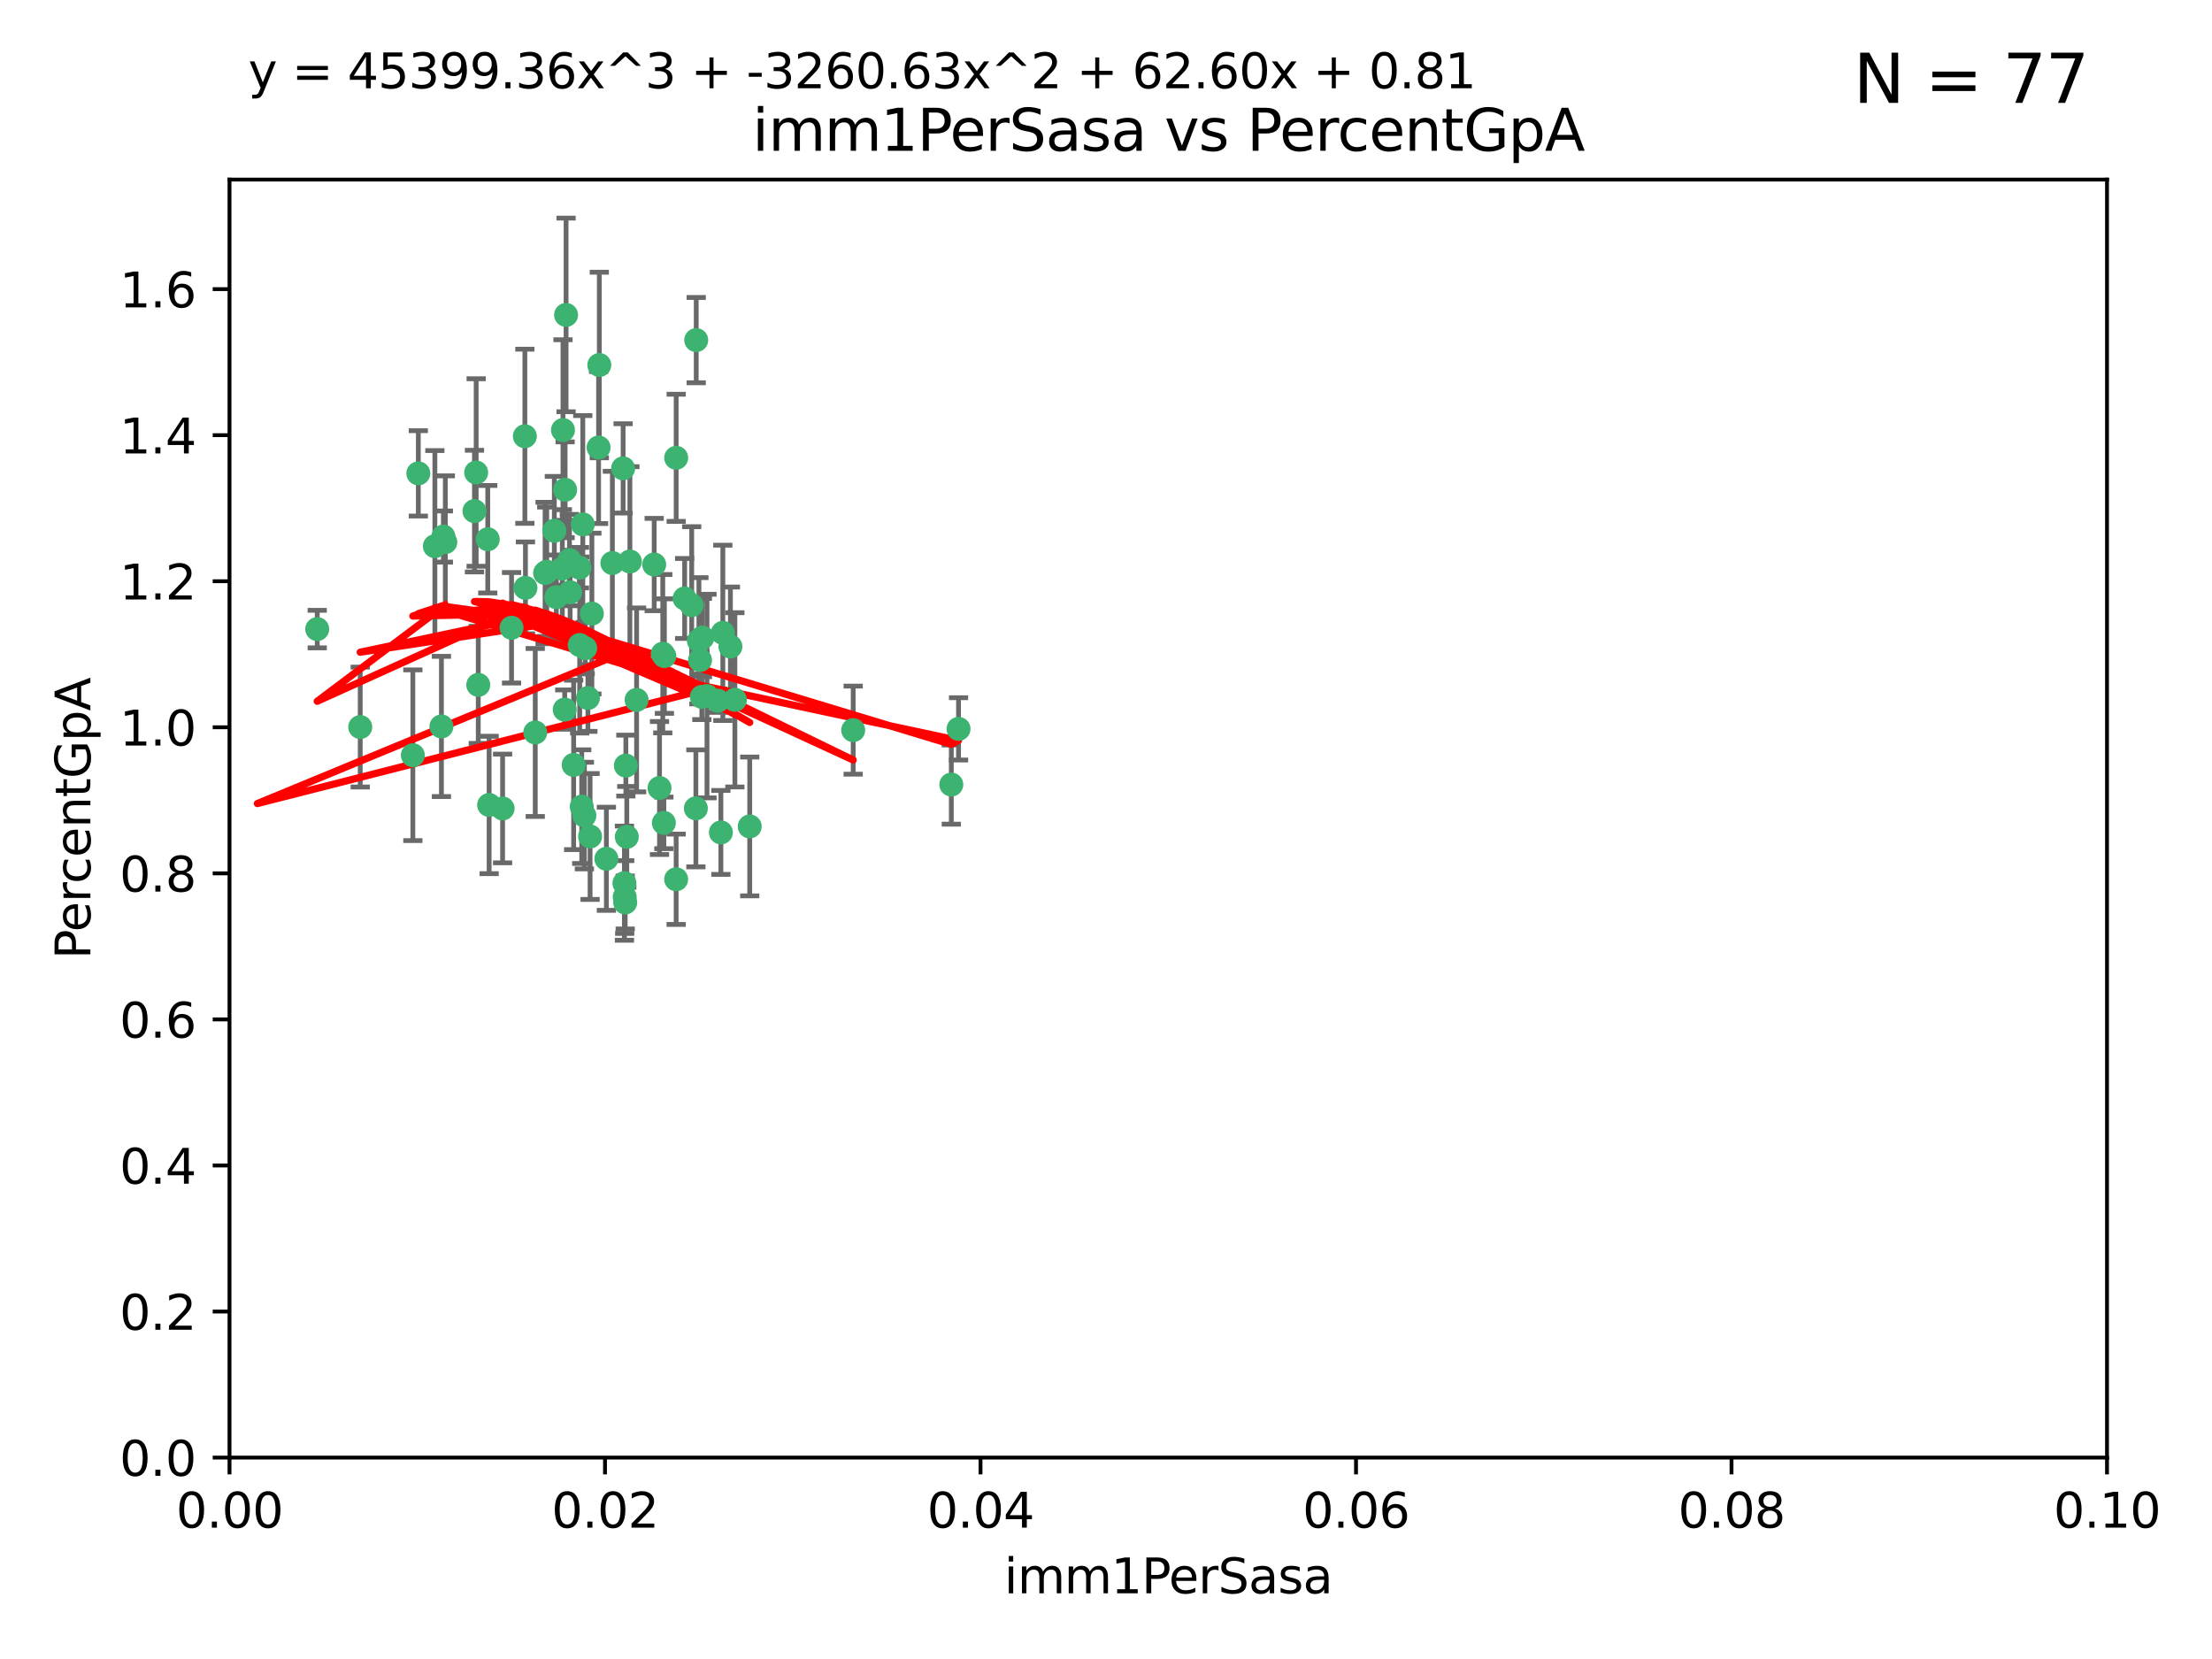 <?xml version="1.0" encoding="utf-8" standalone="no"?>
<!DOCTYPE svg PUBLIC "-//W3C//DTD SVG 1.1//EN"
  "http://www.w3.org/Graphics/SVG/1.1/DTD/svg11.dtd">
<svg xmlns:xlink="http://www.w3.org/1999/xlink" width="460.8pt" height="345.6pt" viewBox="0 0 460.8 345.6" xmlns="http://www.w3.org/2000/svg" version="1.1">
 <defs>
  <style type="text/css">*{stroke-linejoin: round; stroke-linecap: butt}</style>
 </defs>
 <g id="figure_1">
  <g id="patch_1">
   <path d="M 0 345.6 
L 460.8 345.6 
L 460.8 0 
L 0 0 
z
" style="fill: #ffffff"/>
  </g>
  <g id="axes_1">
   <g id="patch_2">
    <path d="M 47.81 303.64 
L 438.93 303.64 
L 438.93 37.411 
L 47.81 37.411 
z
" style="fill: #ffffff"/>
   </g>
   <g id="PathCollection_1">
    <defs>
     <path id="m72fe46f4da" d="M 0 1.118 
C 0.297 1.118 0.581 1 0.791 0.791 
C 1 0.581 1.118 0.297 1.118 0 
C 1.118 -0.297 1 -0.581 0.791 -0.791 
C 0.581 -1 0.297 -1.118 0 -1.118 
C -0.297 -1.118 -0.581 -1 -0.791 -0.791 
C -1 -0.581 -1.118 -0.297 -1.118 0 
C -1.118 0.297 -1 0.581 -0.791 0.791 
C -0.581 1 -0.297 1.118 0 1.118 
z
" style="stroke: #3cb371"/>
    </defs>
    <g clip-path="url(#pcc89e071b1)">
     <use xlink:href="#m72fe46f4da" x="92.769" y="112.935" style="fill: #3cb371; stroke: #3cb371"/>
     <use xlink:href="#m72fe46f4da" x="66.082" y="131.048" style="fill: #3cb371; stroke: #3cb371"/>
     <use xlink:href="#m72fe46f4da" x="109.34" y="90.88" style="fill: #3cb371; stroke: #3cb371"/>
     <use xlink:href="#m72fe46f4da" x="87.143" y="98.611" style="fill: #3cb371; stroke: #3cb371"/>
     <use xlink:href="#m72fe46f4da" x="92.367" y="111.768" style="fill: #3cb371; stroke: #3cb371"/>
     <use xlink:href="#m72fe46f4da" x="86.005" y="157.33" style="fill: #3cb371; stroke: #3cb371"/>
     <use xlink:href="#m72fe46f4da" x="113.553" y="119.368" style="fill: #3cb371; stroke: #3cb371"/>
     <use xlink:href="#m72fe46f4da" x="75.042" y="151.457" style="fill: #3cb371; stroke: #3cb371"/>
     <use xlink:href="#m72fe46f4da" x="117.924" y="65.606" style="fill: #3cb371; stroke: #3cb371"/>
     <use xlink:href="#m72fe46f4da" x="113.895" y="119.105" style="fill: #3cb371; stroke: #3cb371"/>
     <use xlink:href="#m72fe46f4da" x="106.564" y="130.776" style="fill: #3cb371; stroke: #3cb371"/>
     <use xlink:href="#m72fe46f4da" x="123.297" y="127.82" style="fill: #3cb371; stroke: #3cb371"/>
     <use xlink:href="#m72fe46f4da" x="117.722" y="102.028" style="fill: #3cb371; stroke: #3cb371"/>
     <use xlink:href="#m72fe46f4da" x="149.521" y="145.966" style="fill: #3cb371; stroke: #3cb371"/>
     <use xlink:href="#m72fe46f4da" x="99.194" y="98.431" style="fill: #3cb371; stroke: #3cb371"/>
     <use xlink:href="#m72fe46f4da" x="99.631" y="142.672" style="fill: #3cb371; stroke: #3cb371"/>
     <use xlink:href="#m72fe46f4da" x="117.142" y="118.446" style="fill: #3cb371; stroke: #3cb371"/>
     <use xlink:href="#m72fe46f4da" x="124.698" y="93.226" style="fill: #3cb371; stroke: #3cb371"/>
     <use xlink:href="#m72fe46f4da" x="156.182" y="172.163" style="fill: #3cb371; stroke: #3cb371"/>
     <use xlink:href="#m72fe46f4da" x="137.389" y="164.157" style="fill: #3cb371; stroke: #3cb371"/>
     <use xlink:href="#m72fe46f4da" x="117.64" y="147.818" style="fill: #3cb371; stroke: #3cb371"/>
     <use xlink:href="#m72fe46f4da" x="153.088" y="145.786" style="fill: #3cb371; stroke: #3cb371"/>
     <use xlink:href="#m72fe46f4da" x="111.503" y="152.588" style="fill: #3cb371; stroke: #3cb371"/>
     <use xlink:href="#m72fe46f4da" x="115.888" y="124.404" style="fill: #3cb371; stroke: #3cb371"/>
     <use xlink:href="#m72fe46f4da" x="121.907" y="135.021" style="fill: #3cb371; stroke: #3cb371"/>
     <use xlink:href="#m72fe46f4da" x="119.501" y="159.342" style="fill: #3cb371; stroke: #3cb371"/>
     <use xlink:href="#m72fe46f4da" x="91.957" y="151.333" style="fill: #3cb371; stroke: #3cb371"/>
     <use xlink:href="#m72fe46f4da" x="127.571" y="117.288" style="fill: #3cb371; stroke: #3cb371"/>
     <use xlink:href="#m72fe46f4da" x="145.826" y="137.505" style="fill: #3cb371; stroke: #3cb371"/>
     <use xlink:href="#m72fe46f4da" x="120.761" y="134.369" style="fill: #3cb371; stroke: #3cb371"/>
     <use xlink:href="#m72fe46f4da" x="121.408" y="109.235" style="fill: #3cb371; stroke: #3cb371"/>
     <use xlink:href="#m72fe46f4da" x="150.581" y="131.834" style="fill: #3cb371; stroke: #3cb371"/>
     <use xlink:href="#m72fe46f4da" x="144.094" y="126.071" style="fill: #3cb371; stroke: #3cb371"/>
     <use xlink:href="#m72fe46f4da" x="140.861" y="95.371" style="fill: #3cb371; stroke: #3cb371"/>
     <use xlink:href="#m72fe46f4da" x="90.591" y="113.783" style="fill: #3cb371; stroke: #3cb371"/>
     <use xlink:href="#m72fe46f4da" x="121.186" y="168.041" style="fill: #3cb371; stroke: #3cb371"/>
     <use xlink:href="#m72fe46f4da" x="124.849" y="76.037" style="fill: #3cb371; stroke: #3cb371"/>
     <use xlink:href="#m72fe46f4da" x="136.281" y="117.606" style="fill: #3cb371; stroke: #3cb371"/>
     <use xlink:href="#m72fe46f4da" x="120.714" y="118.255" style="fill: #3cb371; stroke: #3cb371"/>
     <use xlink:href="#m72fe46f4da" x="98.841" y="106.473" style="fill: #3cb371; stroke: #3cb371"/>
     <use xlink:href="#m72fe46f4da" x="101.609" y="112.334" style="fill: #3cb371; stroke: #3cb371"/>
     <use xlink:href="#m72fe46f4da" x="122.473" y="145.408" style="fill: #3cb371; stroke: #3cb371"/>
     <use xlink:href="#m72fe46f4da" x="118.763" y="123.385" style="fill: #3cb371; stroke: #3cb371"/>
     <use xlink:href="#m72fe46f4da" x="145.597" y="133.482" style="fill: #3cb371; stroke: #3cb371"/>
     <use xlink:href="#m72fe46f4da" x="118.629" y="116.673" style="fill: #3cb371; stroke: #3cb371"/>
     <use xlink:href="#m72fe46f4da" x="138.294" y="171.42" style="fill: #3cb371; stroke: #3cb371"/>
     <use xlink:href="#m72fe46f4da" x="145.036" y="70.852" style="fill: #3cb371; stroke: #3cb371"/>
     <use xlink:href="#m72fe46f4da" x="131.218" y="116.973" style="fill: #3cb371; stroke: #3cb371"/>
     <use xlink:href="#m72fe46f4da" x="129.806" y="97.572" style="fill: #3cb371; stroke: #3cb371"/>
     <use xlink:href="#m72fe46f4da" x="142.623" y="124.669" style="fill: #3cb371; stroke: #3cb371"/>
     <use xlink:href="#m72fe46f4da" x="146.211" y="145.171" style="fill: #3cb371; stroke: #3cb371"/>
     <use xlink:href="#m72fe46f4da" x="104.701" y="168.419" style="fill: #3cb371; stroke: #3cb371"/>
     <use xlink:href="#m72fe46f4da" x="138.067" y="136.178" style="fill: #3cb371; stroke: #3cb371"/>
     <use xlink:href="#m72fe46f4da" x="146.324" y="132.82" style="fill: #3cb371; stroke: #3cb371"/>
     <use xlink:href="#m72fe46f4da" x="130.377" y="159.488" style="fill: #3cb371; stroke: #3cb371"/>
     <use xlink:href="#m72fe46f4da" x="152.16" y="134.689" style="fill: #3cb371; stroke: #3cb371"/>
     <use xlink:href="#m72fe46f4da" x="117.279" y="89.586" style="fill: #3cb371; stroke: #3cb371"/>
     <use xlink:href="#m72fe46f4da" x="126.321" y="178.897" style="fill: #3cb371; stroke: #3cb371"/>
     <use xlink:href="#m72fe46f4da" x="198.175" y="163.438" style="fill: #3cb371; stroke: #3cb371"/>
     <use xlink:href="#m72fe46f4da" x="199.68" y="151.836" style="fill: #3cb371; stroke: #3cb371"/>
     <use xlink:href="#m72fe46f4da" x="140.853" y="183.167" style="fill: #3cb371; stroke: #3cb371"/>
     <use xlink:href="#m72fe46f4da" x="115.48" y="110.571" style="fill: #3cb371; stroke: #3cb371"/>
     <use xlink:href="#m72fe46f4da" x="130.136" y="186.867" style="fill: #3cb371; stroke: #3cb371"/>
     <use xlink:href="#m72fe46f4da" x="138.406" y="136.674" style="fill: #3cb371; stroke: #3cb371"/>
     <use xlink:href="#m72fe46f4da" x="177.734" y="152.103" style="fill: #3cb371; stroke: #3cb371"/>
     <use xlink:href="#m72fe46f4da" x="121.738" y="169.899" style="fill: #3cb371; stroke: #3cb371"/>
     <use xlink:href="#m72fe46f4da" x="130.573" y="174.332" style="fill: #3cb371; stroke: #3cb371"/>
     <use xlink:href="#m72fe46f4da" x="144.961" y="168.396" style="fill: #3cb371; stroke: #3cb371"/>
     <use xlink:href="#m72fe46f4da" x="130.24" y="188.002" style="fill: #3cb371; stroke: #3cb371"/>
     <use xlink:href="#m72fe46f4da" x="132.615" y="145.801" style="fill: #3cb371; stroke: #3cb371"/>
     <use xlink:href="#m72fe46f4da" x="150.176" y="173.41" style="fill: #3cb371; stroke: #3cb371"/>
     <use xlink:href="#m72fe46f4da" x="101.898" y="167.688" style="fill: #3cb371; stroke: #3cb371"/>
     <use xlink:href="#m72fe46f4da" x="109.461" y="122.465" style="fill: #3cb371; stroke: #3cb371"/>
     <use xlink:href="#m72fe46f4da" x="147.28" y="145.004" style="fill: #3cb371; stroke: #3cb371"/>
     <use xlink:href="#m72fe46f4da" x="130.081" y="183.98" style="fill: #3cb371; stroke: #3cb371"/>
     <use xlink:href="#m72fe46f4da" x="122.926" y="174.257" style="fill: #3cb371; stroke: #3cb371"/>
    </g>
   </g>
   <g id="matplotlib.axis_1">
    <g id="xtick_1">
     <g id="line2d_1">
      <defs>
       <path id="ma29421447b" d="M 0 0 
L 0 3.5 
" style="stroke: #000000; stroke-width: 0.8"/>
      </defs>
      <g>
       <use xlink:href="#ma29421447b" x="47.81" y="303.64" style="stroke: #000000; stroke-width: 0.8"/>
      </g>
     </g>
     <g id="text_1">
      <!-- 0.00 -->
      <g transform="translate(36.677 318.238)scale(0.1 -0.1)">
       <defs>
        <path id="DejaVuSans-30" d="M 2034 4250 
Q 1547 4250 1301 3770 
Q 1056 3291 1056 2328 
Q 1056 1369 1301 889 
Q 1547 409 2034 409 
Q 2525 409 2770 889 
Q 3016 1369 3016 2328 
Q 3016 3291 2770 3770 
Q 2525 4250 2034 4250 
z
M 2034 4750 
Q 2819 4750 3233 4129 
Q 3647 3509 3647 2328 
Q 3647 1150 3233 529 
Q 2819 -91 2034 -91 
Q 1250 -91 836 529 
Q 422 1150 422 2328 
Q 422 3509 836 4129 
Q 1250 4750 2034 4750 
z
" transform="scale(0.016)"/>
        <path id="DejaVuSans-2e" d="M 684 794 
L 1344 794 
L 1344 0 
L 684 0 
L 684 794 
z
" transform="scale(0.016)"/>
       </defs>
       <use xlink:href="#DejaVuSans-30"/>
       <use xlink:href="#DejaVuSans-2e" x="63.623"/>
       <use xlink:href="#DejaVuSans-30" x="95.41"/>
       <use xlink:href="#DejaVuSans-30" x="159.033"/>
      </g>
     </g>
    </g>
    <g id="xtick_2">
     <g id="line2d_2">
      <g>
       <use xlink:href="#ma29421447b" x="126.034" y="303.64" style="stroke: #000000; stroke-width: 0.8"/>
      </g>
     </g>
     <g id="text_2">
      <!-- 0.02 -->
      <g transform="translate(114.901 318.238)scale(0.1 -0.1)">
       <defs>
        <path id="DejaVuSans-32" d="M 1228 531 
L 3431 531 
L 3431 0 
L 469 0 
L 469 531 
Q 828 903 1448 1529 
Q 2069 2156 2228 2338 
Q 2531 2678 2651 2914 
Q 2772 3150 2772 3378 
Q 2772 3750 2511 3984 
Q 2250 4219 1831 4219 
Q 1534 4219 1204 4116 
Q 875 4013 500 3803 
L 500 4441 
Q 881 4594 1212 4672 
Q 1544 4750 1819 4750 
Q 2544 4750 2975 4387 
Q 3406 4025 3406 3419 
Q 3406 3131 3298 2873 
Q 3191 2616 2906 2266 
Q 2828 2175 2409 1742 
Q 1991 1309 1228 531 
z
" transform="scale(0.016)"/>
       </defs>
       <use xlink:href="#DejaVuSans-30"/>
       <use xlink:href="#DejaVuSans-2e" x="63.623"/>
       <use xlink:href="#DejaVuSans-30" x="95.41"/>
       <use xlink:href="#DejaVuSans-32" x="159.033"/>
      </g>
     </g>
    </g>
    <g id="xtick_3">
     <g id="line2d_3">
      <g>
       <use xlink:href="#ma29421447b" x="204.258" y="303.64" style="stroke: #000000; stroke-width: 0.8"/>
      </g>
     </g>
     <g id="text_3">
      <!-- 0.04 -->
      <g transform="translate(193.125 318.238)scale(0.1 -0.1)">
       <defs>
        <path id="DejaVuSans-34" d="M 2419 4116 
L 825 1625 
L 2419 1625 
L 2419 4116 
z
M 2253 4666 
L 3047 4666 
L 3047 1625 
L 3713 1625 
L 3713 1100 
L 3047 1100 
L 3047 0 
L 2419 0 
L 2419 1100 
L 313 1100 
L 313 1709 
L 2253 4666 
z
" transform="scale(0.016)"/>
       </defs>
       <use xlink:href="#DejaVuSans-30"/>
       <use xlink:href="#DejaVuSans-2e" x="63.623"/>
       <use xlink:href="#DejaVuSans-30" x="95.41"/>
       <use xlink:href="#DejaVuSans-34" x="159.033"/>
      </g>
     </g>
    </g>
    <g id="xtick_4">
     <g id="line2d_4">
      <g>
       <use xlink:href="#ma29421447b" x="282.482" y="303.64" style="stroke: #000000; stroke-width: 0.8"/>
      </g>
     </g>
     <g id="text_4">
      <!-- 0.06 -->
      <g transform="translate(271.349 318.238)scale(0.1 -0.1)">
       <defs>
        <path id="DejaVuSans-36" d="M 2113 2584 
Q 1688 2584 1439 2293 
Q 1191 2003 1191 1497 
Q 1191 994 1439 701 
Q 1688 409 2113 409 
Q 2538 409 2786 701 
Q 3034 994 3034 1497 
Q 3034 2003 2786 2293 
Q 2538 2584 2113 2584 
z
M 3366 4563 
L 3366 3988 
Q 3128 4100 2886 4159 
Q 2644 4219 2406 4219 
Q 1781 4219 1451 3797 
Q 1122 3375 1075 2522 
Q 1259 2794 1537 2939 
Q 1816 3084 2150 3084 
Q 2853 3084 3261 2657 
Q 3669 2231 3669 1497 
Q 3669 778 3244 343 
Q 2819 -91 2113 -91 
Q 1303 -91 875 529 
Q 447 1150 447 2328 
Q 447 3434 972 4092 
Q 1497 4750 2381 4750 
Q 2619 4750 2861 4703 
Q 3103 4656 3366 4563 
z
" transform="scale(0.016)"/>
       </defs>
       <use xlink:href="#DejaVuSans-30"/>
       <use xlink:href="#DejaVuSans-2e" x="63.623"/>
       <use xlink:href="#DejaVuSans-30" x="95.41"/>
       <use xlink:href="#DejaVuSans-36" x="159.033"/>
      </g>
     </g>
    </g>
    <g id="xtick_5">
     <g id="line2d_5">
      <g>
       <use xlink:href="#ma29421447b" x="360.706" y="303.64" style="stroke: #000000; stroke-width: 0.8"/>
      </g>
     </g>
     <g id="text_5">
      <!-- 0.08 -->
      <g transform="translate(349.573 318.238)scale(0.1 -0.1)">
       <defs>
        <path id="DejaVuSans-38" d="M 2034 2216 
Q 1584 2216 1326 1975 
Q 1069 1734 1069 1313 
Q 1069 891 1326 650 
Q 1584 409 2034 409 
Q 2484 409 2743 651 
Q 3003 894 3003 1313 
Q 3003 1734 2745 1975 
Q 2488 2216 2034 2216 
z
M 1403 2484 
Q 997 2584 770 2862 
Q 544 3141 544 3541 
Q 544 4100 942 4425 
Q 1341 4750 2034 4750 
Q 2731 4750 3128 4425 
Q 3525 4100 3525 3541 
Q 3525 3141 3298 2862 
Q 3072 2584 2669 2484 
Q 3125 2378 3379 2068 
Q 3634 1759 3634 1313 
Q 3634 634 3220 271 
Q 2806 -91 2034 -91 
Q 1263 -91 848 271 
Q 434 634 434 1313 
Q 434 1759 690 2068 
Q 947 2378 1403 2484 
z
M 1172 3481 
Q 1172 3119 1398 2916 
Q 1625 2713 2034 2713 
Q 2441 2713 2670 2916 
Q 2900 3119 2900 3481 
Q 2900 3844 2670 4047 
Q 2441 4250 2034 4250 
Q 1625 4250 1398 4047 
Q 1172 3844 1172 3481 
z
" transform="scale(0.016)"/>
       </defs>
       <use xlink:href="#DejaVuSans-30"/>
       <use xlink:href="#DejaVuSans-2e" x="63.623"/>
       <use xlink:href="#DejaVuSans-30" x="95.41"/>
       <use xlink:href="#DejaVuSans-38" x="159.033"/>
      </g>
     </g>
    </g>
    <g id="xtick_6">
     <g id="line2d_6">
      <g>
       <use xlink:href="#ma29421447b" x="438.93" y="303.64" style="stroke: #000000; stroke-width: 0.8"/>
      </g>
     </g>
     <g id="text_6">
      <!-- 0.10 -->
      <g transform="translate(427.797 318.238)scale(0.1 -0.1)">
       <defs>
        <path id="DejaVuSans-31" d="M 794 531 
L 1825 531 
L 1825 4091 
L 703 3866 
L 703 4441 
L 1819 4666 
L 2450 4666 
L 2450 531 
L 3481 531 
L 3481 0 
L 794 0 
L 794 531 
z
" transform="scale(0.016)"/>
       </defs>
       <use xlink:href="#DejaVuSans-30"/>
       <use xlink:href="#DejaVuSans-2e" x="63.623"/>
       <use xlink:href="#DejaVuSans-31" x="95.41"/>
       <use xlink:href="#DejaVuSans-30" x="159.033"/>
      </g>
     </g>
    </g>
    <g id="text_7">
     <!-- imm1PerSasa -->
     <g transform="translate(209.186 331.917)scale(0.1 -0.1)">
      <defs>
       <path id="DejaVuSans-69" d="M 603 3500 
L 1178 3500 
L 1178 0 
L 603 0 
L 603 3500 
z
M 603 4863 
L 1178 4863 
L 1178 4134 
L 603 4134 
L 603 4863 
z
" transform="scale(0.016)"/>
       <path id="DejaVuSans-6d" d="M 3328 2828 
Q 3544 3216 3844 3400 
Q 4144 3584 4550 3584 
Q 5097 3584 5394 3201 
Q 5691 2819 5691 2113 
L 5691 0 
L 5113 0 
L 5113 2094 
Q 5113 2597 4934 2840 
Q 4756 3084 4391 3084 
Q 3944 3084 3684 2787 
Q 3425 2491 3425 1978 
L 3425 0 
L 2847 0 
L 2847 2094 
Q 2847 2600 2669 2842 
Q 2491 3084 2119 3084 
Q 1678 3084 1418 2786 
Q 1159 2488 1159 1978 
L 1159 0 
L 581 0 
L 581 3500 
L 1159 3500 
L 1159 2956 
Q 1356 3278 1631 3431 
Q 1906 3584 2284 3584 
Q 2666 3584 2933 3390 
Q 3200 3197 3328 2828 
z
" transform="scale(0.016)"/>
       <path id="DejaVuSans-50" d="M 1259 4147 
L 1259 2394 
L 2053 2394 
Q 2494 2394 2734 2622 
Q 2975 2850 2975 3272 
Q 2975 3691 2734 3919 
Q 2494 4147 2053 4147 
L 1259 4147 
z
M 628 4666 
L 2053 4666 
Q 2838 4666 3239 4311 
Q 3641 3956 3641 3272 
Q 3641 2581 3239 2228 
Q 2838 1875 2053 1875 
L 1259 1875 
L 1259 0 
L 628 0 
L 628 4666 
z
" transform="scale(0.016)"/>
       <path id="DejaVuSans-65" d="M 3597 1894 
L 3597 1613 
L 953 1613 
Q 991 1019 1311 708 
Q 1631 397 2203 397 
Q 2534 397 2845 478 
Q 3156 559 3463 722 
L 3463 178 
Q 3153 47 2828 -22 
Q 2503 -91 2169 -91 
Q 1331 -91 842 396 
Q 353 884 353 1716 
Q 353 2575 817 3079 
Q 1281 3584 2069 3584 
Q 2775 3584 3186 3129 
Q 3597 2675 3597 1894 
z
M 3022 2063 
Q 3016 2534 2758 2815 
Q 2500 3097 2075 3097 
Q 1594 3097 1305 2825 
Q 1016 2553 972 2059 
L 3022 2063 
z
" transform="scale(0.016)"/>
       <path id="DejaVuSans-72" d="M 2631 2963 
Q 2534 3019 2420 3045 
Q 2306 3072 2169 3072 
Q 1681 3072 1420 2755 
Q 1159 2438 1159 1844 
L 1159 0 
L 581 0 
L 581 3500 
L 1159 3500 
L 1159 2956 
Q 1341 3275 1631 3429 
Q 1922 3584 2338 3584 
Q 2397 3584 2469 3576 
Q 2541 3569 2628 3553 
L 2631 2963 
z
" transform="scale(0.016)"/>
       <path id="DejaVuSans-53" d="M 3425 4513 
L 3425 3897 
Q 3066 4069 2747 4153 
Q 2428 4238 2131 4238 
Q 1616 4238 1336 4038 
Q 1056 3838 1056 3469 
Q 1056 3159 1242 3001 
Q 1428 2844 1947 2747 
L 2328 2669 
Q 3034 2534 3370 2195 
Q 3706 1856 3706 1288 
Q 3706 609 3251 259 
Q 2797 -91 1919 -91 
Q 1588 -91 1214 -16 
Q 841 59 441 206 
L 441 856 
Q 825 641 1194 531 
Q 1563 422 1919 422 
Q 2459 422 2753 634 
Q 3047 847 3047 1241 
Q 3047 1584 2836 1778 
Q 2625 1972 2144 2069 
L 1759 2144 
Q 1053 2284 737 2584 
Q 422 2884 422 3419 
Q 422 4038 858 4394 
Q 1294 4750 2059 4750 
Q 2388 4750 2728 4690 
Q 3069 4631 3425 4513 
z
" transform="scale(0.016)"/>
       <path id="DejaVuSans-61" d="M 2194 1759 
Q 1497 1759 1228 1600 
Q 959 1441 959 1056 
Q 959 750 1161 570 
Q 1363 391 1709 391 
Q 2188 391 2477 730 
Q 2766 1069 2766 1631 
L 2766 1759 
L 2194 1759 
z
M 3341 1997 
L 3341 0 
L 2766 0 
L 2766 531 
Q 2569 213 2275 61 
Q 1981 -91 1556 -91 
Q 1019 -91 701 211 
Q 384 513 384 1019 
Q 384 1609 779 1909 
Q 1175 2209 1959 2209 
L 2766 2209 
L 2766 2266 
Q 2766 2663 2505 2880 
Q 2244 3097 1772 3097 
Q 1472 3097 1187 3025 
Q 903 2953 641 2809 
L 641 3341 
Q 956 3463 1253 3523 
Q 1550 3584 1831 3584 
Q 2591 3584 2966 3190 
Q 3341 2797 3341 1997 
z
" transform="scale(0.016)"/>
       <path id="DejaVuSans-73" d="M 2834 3397 
L 2834 2853 
Q 2591 2978 2328 3040 
Q 2066 3103 1784 3103 
Q 1356 3103 1142 2972 
Q 928 2841 928 2578 
Q 928 2378 1081 2264 
Q 1234 2150 1697 2047 
L 1894 2003 
Q 2506 1872 2764 1633 
Q 3022 1394 3022 966 
Q 3022 478 2636 193 
Q 2250 -91 1575 -91 
Q 1294 -91 989 -36 
Q 684 19 347 128 
L 347 722 
Q 666 556 975 473 
Q 1284 391 1588 391 
Q 1994 391 2212 530 
Q 2431 669 2431 922 
Q 2431 1156 2273 1281 
Q 2116 1406 1581 1522 
L 1381 1569 
Q 847 1681 609 1914 
Q 372 2147 372 2553 
Q 372 3047 722 3315 
Q 1072 3584 1716 3584 
Q 2034 3584 2315 3537 
Q 2597 3491 2834 3397 
z
" transform="scale(0.016)"/>
      </defs>
      <use xlink:href="#DejaVuSans-69"/>
      <use xlink:href="#DejaVuSans-6d" x="27.783"/>
      <use xlink:href="#DejaVuSans-6d" x="125.195"/>
      <use xlink:href="#DejaVuSans-31" x="222.607"/>
      <use xlink:href="#DejaVuSans-50" x="286.23"/>
      <use xlink:href="#DejaVuSans-65" x="342.908"/>
      <use xlink:href="#DejaVuSans-72" x="404.432"/>
      <use xlink:href="#DejaVuSans-53" x="445.545"/>
      <use xlink:href="#DejaVuSans-61" x="509.021"/>
      <use xlink:href="#DejaVuSans-73" x="570.301"/>
      <use xlink:href="#DejaVuSans-61" x="622.4"/>
     </g>
    </g>
   </g>
   <g id="matplotlib.axis_2">
    <g id="ytick_1">
     <g id="line2d_7">
      <defs>
       <path id="m0e5196461e" d="M 0 0 
L -3.5 0 
" style="stroke: #000000; stroke-width: 0.8"/>
      </defs>
      <g>
       <use xlink:href="#m0e5196461e" x="47.81" y="303.64" style="stroke: #000000; stroke-width: 0.8"/>
      </g>
     </g>
     <g id="text_8">
      <!-- 0.0 -->
      <g transform="translate(24.907 307.439)scale(0.1 -0.1)">
       <use xlink:href="#DejaVuSans-30"/>
       <use xlink:href="#DejaVuSans-2e" x="63.623"/>
       <use xlink:href="#DejaVuSans-30" x="95.41"/>
      </g>
     </g>
    </g>
    <g id="ytick_2">
     <g id="line2d_8">
      <g>
       <use xlink:href="#m0e5196461e" x="47.81" y="273.214" style="stroke: #000000; stroke-width: 0.8"/>
      </g>
     </g>
     <g id="text_9">
      <!-- 0.2 -->
      <g transform="translate(24.907 277.013)scale(0.1 -0.1)">
       <use xlink:href="#DejaVuSans-30"/>
       <use xlink:href="#DejaVuSans-2e" x="63.623"/>
       <use xlink:href="#DejaVuSans-32" x="95.41"/>
      </g>
     </g>
    </g>
    <g id="ytick_3">
     <g id="line2d_9">
      <g>
       <use xlink:href="#m0e5196461e" x="47.81" y="242.788" style="stroke: #000000; stroke-width: 0.8"/>
      </g>
     </g>
     <g id="text_10">
      <!-- 0.4 -->
      <g transform="translate(24.907 246.587)scale(0.1 -0.1)">
       <use xlink:href="#DejaVuSans-30"/>
       <use xlink:href="#DejaVuSans-2e" x="63.623"/>
       <use xlink:href="#DejaVuSans-34" x="95.41"/>
      </g>
     </g>
    </g>
    <g id="ytick_4">
     <g id="line2d_10">
      <g>
       <use xlink:href="#m0e5196461e" x="47.81" y="212.362" style="stroke: #000000; stroke-width: 0.8"/>
      </g>
     </g>
     <g id="text_11">
      <!-- 0.6 -->
      <g transform="translate(24.907 216.161)scale(0.1 -0.1)">
       <use xlink:href="#DejaVuSans-30"/>
       <use xlink:href="#DejaVuSans-2e" x="63.623"/>
       <use xlink:href="#DejaVuSans-36" x="95.41"/>
      </g>
     </g>
    </g>
    <g id="ytick_5">
     <g id="line2d_11">
      <g>
       <use xlink:href="#m0e5196461e" x="47.81" y="181.935" style="stroke: #000000; stroke-width: 0.8"/>
      </g>
     </g>
     <g id="text_12">
      <!-- 0.8 -->
      <g transform="translate(24.907 185.735)scale(0.1 -0.1)">
       <use xlink:href="#DejaVuSans-30"/>
       <use xlink:href="#DejaVuSans-2e" x="63.623"/>
       <use xlink:href="#DejaVuSans-38" x="95.41"/>
      </g>
     </g>
    </g>
    <g id="ytick_6">
     <g id="line2d_12">
      <g>
       <use xlink:href="#m0e5196461e" x="47.81" y="151.509" style="stroke: #000000; stroke-width: 0.8"/>
      </g>
     </g>
     <g id="text_13">
      <!-- 1.0 -->
      <g transform="translate(24.907 155.308)scale(0.1 -0.1)">
       <use xlink:href="#DejaVuSans-31"/>
       <use xlink:href="#DejaVuSans-2e" x="63.623"/>
       <use xlink:href="#DejaVuSans-30" x="95.41"/>
      </g>
     </g>
    </g>
    <g id="ytick_7">
     <g id="line2d_13">
      <g>
       <use xlink:href="#m0e5196461e" x="47.81" y="121.083" style="stroke: #000000; stroke-width: 0.8"/>
      </g>
     </g>
     <g id="text_14">
      <!-- 1.2 -->
      <g transform="translate(24.907 124.882)scale(0.1 -0.1)">
       <use xlink:href="#DejaVuSans-31"/>
       <use xlink:href="#DejaVuSans-2e" x="63.623"/>
       <use xlink:href="#DejaVuSans-32" x="95.41"/>
      </g>
     </g>
    </g>
    <g id="ytick_8">
     <g id="line2d_14">
      <g>
       <use xlink:href="#m0e5196461e" x="47.81" y="90.657" style="stroke: #000000; stroke-width: 0.8"/>
      </g>
     </g>
     <g id="text_15">
      <!-- 1.4 -->
      <g transform="translate(24.907 94.456)scale(0.1 -0.1)">
       <use xlink:href="#DejaVuSans-31"/>
       <use xlink:href="#DejaVuSans-2e" x="63.623"/>
       <use xlink:href="#DejaVuSans-34" x="95.41"/>
      </g>
     </g>
    </g>
    <g id="ytick_9">
     <g id="line2d_15">
      <g>
       <use xlink:href="#m0e5196461e" x="47.81" y="60.231" style="stroke: #000000; stroke-width: 0.8"/>
      </g>
     </g>
     <g id="text_16">
      <!-- 1.6 -->
      <g transform="translate(24.907 64.03)scale(0.1 -0.1)">
       <use xlink:href="#DejaVuSans-31"/>
       <use xlink:href="#DejaVuSans-2e" x="63.623"/>
       <use xlink:href="#DejaVuSans-36" x="95.41"/>
      </g>
     </g>
    </g>
    <g id="text_17">
     <!-- PercentGpA -->
     <g transform="translate(18.827 199.802)rotate(-90)scale(0.1 -0.1)">
      <defs>
       <path id="DejaVuSans-63" d="M 3122 3366 
L 3122 2828 
Q 2878 2963 2633 3030 
Q 2388 3097 2138 3097 
Q 1578 3097 1268 2742 
Q 959 2388 959 1747 
Q 959 1106 1268 751 
Q 1578 397 2138 397 
Q 2388 397 2633 464 
Q 2878 531 3122 666 
L 3122 134 
Q 2881 22 2623 -34 
Q 2366 -91 2075 -91 
Q 1284 -91 818 406 
Q 353 903 353 1747 
Q 353 2603 823 3093 
Q 1294 3584 2113 3584 
Q 2378 3584 2631 3529 
Q 2884 3475 3122 3366 
z
" transform="scale(0.016)"/>
       <path id="DejaVuSans-6e" d="M 3513 2113 
L 3513 0 
L 2938 0 
L 2938 2094 
Q 2938 2591 2744 2837 
Q 2550 3084 2163 3084 
Q 1697 3084 1428 2787 
Q 1159 2491 1159 1978 
L 1159 0 
L 581 0 
L 581 3500 
L 1159 3500 
L 1159 2956 
Q 1366 3272 1645 3428 
Q 1925 3584 2291 3584 
Q 2894 3584 3203 3211 
Q 3513 2838 3513 2113 
z
" transform="scale(0.016)"/>
       <path id="DejaVuSans-74" d="M 1172 4494 
L 1172 3500 
L 2356 3500 
L 2356 3053 
L 1172 3053 
L 1172 1153 
Q 1172 725 1289 603 
Q 1406 481 1766 481 
L 2356 481 
L 2356 0 
L 1766 0 
Q 1100 0 847 248 
Q 594 497 594 1153 
L 594 3053 
L 172 3053 
L 172 3500 
L 594 3500 
L 594 4494 
L 1172 4494 
z
" transform="scale(0.016)"/>
       <path id="DejaVuSans-47" d="M 3809 666 
L 3809 1919 
L 2778 1919 
L 2778 2438 
L 4434 2438 
L 4434 434 
Q 4069 175 3628 42 
Q 3188 -91 2688 -91 
Q 1594 -91 976 548 
Q 359 1188 359 2328 
Q 359 3472 976 4111 
Q 1594 4750 2688 4750 
Q 3144 4750 3555 4637 
Q 3966 4525 4313 4306 
L 4313 3634 
Q 3963 3931 3569 4081 
Q 3175 4231 2741 4231 
Q 1884 4231 1454 3753 
Q 1025 3275 1025 2328 
Q 1025 1384 1454 906 
Q 1884 428 2741 428 
Q 3075 428 3337 486 
Q 3600 544 3809 666 
z
" transform="scale(0.016)"/>
       <path id="DejaVuSans-70" d="M 1159 525 
L 1159 -1331 
L 581 -1331 
L 581 3500 
L 1159 3500 
L 1159 2969 
Q 1341 3281 1617 3432 
Q 1894 3584 2278 3584 
Q 2916 3584 3314 3078 
Q 3713 2572 3713 1747 
Q 3713 922 3314 415 
Q 2916 -91 2278 -91 
Q 1894 -91 1617 61 
Q 1341 213 1159 525 
z
M 3116 1747 
Q 3116 2381 2855 2742 
Q 2594 3103 2138 3103 
Q 1681 3103 1420 2742 
Q 1159 2381 1159 1747 
Q 1159 1113 1420 752 
Q 1681 391 2138 391 
Q 2594 391 2855 752 
Q 3116 1113 3116 1747 
z
" transform="scale(0.016)"/>
       <path id="DejaVuSans-41" d="M 2188 4044 
L 1331 1722 
L 3047 1722 
L 2188 4044 
z
M 1831 4666 
L 2547 4666 
L 4325 0 
L 3669 0 
L 3244 1197 
L 1141 1197 
L 716 0 
L 50 0 
L 1831 4666 
z
" transform="scale(0.016)"/>
      </defs>
      <use xlink:href="#DejaVuSans-50"/>
      <use xlink:href="#DejaVuSans-65" x="56.678"/>
      <use xlink:href="#DejaVuSans-72" x="118.201"/>
      <use xlink:href="#DejaVuSans-63" x="157.064"/>
      <use xlink:href="#DejaVuSans-65" x="212.045"/>
      <use xlink:href="#DejaVuSans-6e" x="273.568"/>
      <use xlink:href="#DejaVuSans-74" x="336.947"/>
      <use xlink:href="#DejaVuSans-47" x="376.156"/>
      <use xlink:href="#DejaVuSans-70" x="453.646"/>
      <use xlink:href="#DejaVuSans-41" x="517.123"/>
     </g>
    </g>
   </g>
   <g id="LineCollection_1">
    <path d="M 92.769 126.742 
L 92.769 99.128 
" clip-path="url(#pcc89e071b1)" style="fill: none; stroke: #696969"/>
    <path d="M 66.082 134.958 
L 66.082 127.138 
" clip-path="url(#pcc89e071b1)" style="fill: none; stroke: #696969"/>
    <path d="M 109.34 109.021 
L 109.34 72.739 
" clip-path="url(#pcc89e071b1)" style="fill: none; stroke: #696969"/>
    <path d="M 87.143 107.5 
L 87.143 89.723 
" clip-path="url(#pcc89e071b1)" style="fill: none; stroke: #696969"/>
    <path d="M 92.367 117.091 
L 92.367 106.444 
" clip-path="url(#pcc89e071b1)" style="fill: none; stroke: #696969"/>
    <path d="M 86.005 175.107 
L 86.005 139.552 
" clip-path="url(#pcc89e071b1)" style="fill: none; stroke: #696969"/>
    <path d="M 113.553 134.091 
L 113.553 104.645 
" clip-path="url(#pcc89e071b1)" style="fill: none; stroke: #696969"/>
    <path d="M 75.042 163.945 
L 75.042 138.968 
" clip-path="url(#pcc89e071b1)" style="fill: none; stroke: #696969"/>
    <path d="M 117.924 85.777 
L 117.924 45.434 
" clip-path="url(#pcc89e071b1)" style="fill: none; stroke: #696969"/>
    <path d="M 113.895 132.572 
L 113.895 105.638 
" clip-path="url(#pcc89e071b1)" style="fill: none; stroke: #696969"/>
    <path d="M 106.564 142.284 
L 106.564 119.267 
" clip-path="url(#pcc89e071b1)" style="fill: none; stroke: #696969"/>
    <path d="M 123.297 144.568 
L 123.297 111.073 
" clip-path="url(#pcc89e071b1)" style="fill: none; stroke: #696969"/>
    <path d="M 117.722 112.003 
L 117.722 92.053 
" clip-path="url(#pcc89e071b1)" style="fill: none; stroke: #696969"/>
    <path d="M 149.521 148.397 
L 149.521 143.536 
" clip-path="url(#pcc89e071b1)" style="fill: none; stroke: #696969"/>
    <path d="M 99.194 117.96 
L 99.194 78.902 
" clip-path="url(#pcc89e071b1)" style="fill: none; stroke: #696969"/>
    <path d="M 99.631 154.863 
L 99.631 130.481 
" clip-path="url(#pcc89e071b1)" style="fill: none; stroke: #696969"/>
    <path d="M 117.142 130.722 
L 117.142 106.17 
" clip-path="url(#pcc89e071b1)" style="fill: none; stroke: #696969"/>
    <path d="M 124.698 109.064 
L 124.698 77.387 
" clip-path="url(#pcc89e071b1)" style="fill: none; stroke: #696969"/>
    <path d="M 156.182 186.622 
L 156.182 157.704 
" clip-path="url(#pcc89e071b1)" style="fill: none; stroke: #696969"/>
    <path d="M 137.389 178.007 
L 137.389 150.307 
" clip-path="url(#pcc89e071b1)" style="fill: none; stroke: #696969"/>
    <path d="M 117.64 151.909 
L 117.64 143.727 
" clip-path="url(#pcc89e071b1)" style="fill: none; stroke: #696969"/>
    <path d="M 153.088 163.937 
L 153.088 127.634 
" clip-path="url(#pcc89e071b1)" style="fill: none; stroke: #696969"/>
    <path d="M 111.503 170.081 
L 111.503 135.096 
" clip-path="url(#pcc89e071b1)" style="fill: none; stroke: #696969"/>
    <path d="M 115.888 133.195 
L 115.888 115.614 
" clip-path="url(#pcc89e071b1)" style="fill: none; stroke: #696969"/>
    <path d="M 121.907 140.382 
L 121.907 129.659 
" clip-path="url(#pcc89e071b1)" style="fill: none; stroke: #696969"/>
    <path d="M 119.501 176.989 
L 119.501 141.695 
" clip-path="url(#pcc89e071b1)" style="fill: none; stroke: #696969"/>
    <path d="M 91.957 165.937 
L 91.957 136.729 
" clip-path="url(#pcc89e071b1)" style="fill: none; stroke: #696969"/>
    <path d="M 127.571 136.395 
L 127.571 98.181 
" clip-path="url(#pcc89e071b1)" style="fill: none; stroke: #696969"/>
    <path d="M 145.826 139.142 
L 145.826 135.868 
" clip-path="url(#pcc89e071b1)" style="fill: none; stroke: #696969"/>
    <path d="M 120.761 152.707 
L 120.761 116.031 
" clip-path="url(#pcc89e071b1)" style="fill: none; stroke: #696969"/>
    <path d="M 121.408 131.899 
L 121.408 86.572 
" clip-path="url(#pcc89e071b1)" style="fill: none; stroke: #696969"/>
    <path d="M 150.581 150.092 
L 150.581 113.575 
" clip-path="url(#pcc89e071b1)" style="fill: none; stroke: #696969"/>
    <path d="M 144.094 142.423 
L 144.094 109.718 
" clip-path="url(#pcc89e071b1)" style="fill: none; stroke: #696969"/>
    <path d="M 140.861 108.615 
L 140.861 82.127 
" clip-path="url(#pcc89e071b1)" style="fill: none; stroke: #696969"/>
    <path d="M 90.591 133.708 
L 90.591 93.858 
" clip-path="url(#pcc89e071b1)" style="fill: none; stroke: #696969"/>
    <path d="M 121.186 179.882 
L 121.186 156.201 
" clip-path="url(#pcc89e071b1)" style="fill: none; stroke: #696969"/>
    <path d="M 124.849 95.366 
L 124.849 56.709 
" clip-path="url(#pcc89e071b1)" style="fill: none; stroke: #696969"/>
    <path d="M 136.281 127.227 
L 136.281 107.986 
" clip-path="url(#pcc89e071b1)" style="fill: none; stroke: #696969"/>
    <path d="M 120.714 122.472 
L 120.714 114.039 
" clip-path="url(#pcc89e071b1)" style="fill: none; stroke: #696969"/>
    <path d="M 98.841 119.149 
L 98.841 93.797 
" clip-path="url(#pcc89e071b1)" style="fill: none; stroke: #696969"/>
    <path d="M 101.609 123.529 
L 101.609 101.139 
" clip-path="url(#pcc89e071b1)" style="fill: none; stroke: #696969"/>
    <path d="M 122.473 152.361 
L 122.473 138.456 
" clip-path="url(#pcc89e071b1)" style="fill: none; stroke: #696969"/>
    <path d="M 118.763 132.151 
L 118.763 114.62 
" clip-path="url(#pcc89e071b1)" style="fill: none; stroke: #696969"/>
    <path d="M 145.597 146.637 
L 145.597 120.327 
" clip-path="url(#pcc89e071b1)" style="fill: none; stroke: #696969"/>
    <path d="M 118.629 126.191 
L 118.629 107.154 
" clip-path="url(#pcc89e071b1)" style="fill: none; stroke: #696969"/>
    <path d="M 138.294 176.791 
L 138.294 166.049 
" clip-path="url(#pcc89e071b1)" style="fill: none; stroke: #696969"/>
    <path d="M 145.036 79.735 
L 145.036 61.968 
" clip-path="url(#pcc89e071b1)" style="fill: none; stroke: #696969"/>
    <path d="M 131.218 136.73 
L 131.218 97.216 
" clip-path="url(#pcc89e071b1)" style="fill: none; stroke: #696969"/>
    <path d="M 129.806 106.878 
L 129.806 88.267 
" clip-path="url(#pcc89e071b1)" style="fill: none; stroke: #696969"/>
    <path d="M 142.623 132.997 
L 142.623 116.341 
" clip-path="url(#pcc89e071b1)" style="fill: none; stroke: #696969"/>
    <path d="M 146.211 149.901 
L 146.211 140.441 
" clip-path="url(#pcc89e071b1)" style="fill: none; stroke: #696969"/>
    <path d="M 104.701 179.743 
L 104.701 157.094 
" clip-path="url(#pcc89e071b1)" style="fill: none; stroke: #696969"/>
    <path d="M 138.067 152.672 
L 138.067 119.684 
" clip-path="url(#pcc89e071b1)" style="fill: none; stroke: #696969"/>
    <path d="M 146.324 140.972 
L 146.324 124.667 
" clip-path="url(#pcc89e071b1)" style="fill: none; stroke: #696969"/>
    <path d="M 130.377 165.831 
L 130.377 153.145 
" clip-path="url(#pcc89e071b1)" style="fill: none; stroke: #696969"/>
    <path d="M 152.16 147.086 
L 152.16 122.292 
" clip-path="url(#pcc89e071b1)" style="fill: none; stroke: #696969"/>
    <path d="M 117.279 108.397 
L 117.279 70.776 
" clip-path="url(#pcc89e071b1)" style="fill: none; stroke: #696969"/>
    <path d="M 126.321 189.642 
L 126.321 168.152 
" clip-path="url(#pcc89e071b1)" style="fill: none; stroke: #696969"/>
    <path d="M 198.175 171.687 
L 198.175 155.189 
" clip-path="url(#pcc89e071b1)" style="fill: none; stroke: #696969"/>
    <path d="M 199.68 158.321 
L 199.68 145.352 
" clip-path="url(#pcc89e071b1)" style="fill: none; stroke: #696969"/>
    <path d="M 140.853 192.579 
L 140.853 173.755 
" clip-path="url(#pcc89e071b1)" style="fill: none; stroke: #696969"/>
    <path d="M 115.48 121.897 
L 115.48 99.245 
" clip-path="url(#pcc89e071b1)" style="fill: none; stroke: #696969"/>
    <path d="M 130.136 194.446 
L 130.136 179.287 
" clip-path="url(#pcc89e071b1)" style="fill: none; stroke: #696969"/>
    <path d="M 138.406 148.602 
L 138.406 124.746 
" clip-path="url(#pcc89e071b1)" style="fill: none; stroke: #696969"/>
    <path d="M 177.734 161.277 
L 177.734 142.929 
" clip-path="url(#pcc89e071b1)" style="fill: none; stroke: #696969"/>
    <path d="M 121.738 181.006 
L 121.738 158.792 
" clip-path="url(#pcc89e071b1)" style="fill: none; stroke: #696969"/>
    <path d="M 130.573 184.828 
L 130.573 163.836 
" clip-path="url(#pcc89e071b1)" style="fill: none; stroke: #696969"/>
    <path d="M 144.961 180.585 
L 144.961 156.208 
" clip-path="url(#pcc89e071b1)" style="fill: none; stroke: #696969"/>
    <path d="M 130.24 193.517 
L 130.24 182.486 
" clip-path="url(#pcc89e071b1)" style="fill: none; stroke: #696969"/>
    <path d="M 132.615 164.958 
L 132.615 126.644 
" clip-path="url(#pcc89e071b1)" style="fill: none; stroke: #696969"/>
    <path d="M 150.176 182.151 
L 150.176 164.669 
" clip-path="url(#pcc89e071b1)" style="fill: none; stroke: #696969"/>
    <path d="M 101.898 181.997 
L 101.898 153.38 
" clip-path="url(#pcc89e071b1)" style="fill: none; stroke: #696969"/>
    <path d="M 109.461 132.034 
L 109.461 112.895 
" clip-path="url(#pcc89e071b1)" style="fill: none; stroke: #696969"/>
    <path d="M 147.28 166.212 
L 147.28 123.796 
" clip-path="url(#pcc89e071b1)" style="fill: none; stroke: #696969"/>
    <path d="M 130.081 195.871 
L 130.081 172.089 
" clip-path="url(#pcc89e071b1)" style="fill: none; stroke: #696969"/>
    <path d="M 122.926 187.369 
L 122.926 161.144 
" clip-path="url(#pcc89e071b1)" style="fill: none; stroke: #696969"/>
   </g>
   <g id="line2d_16">
    <defs>
     <path id="m792a21ea9a" d="M 2 0 
L -2 -0 
" style="stroke: #696969"/>
    </defs>
    <g clip-path="url(#pcc89e071b1)">
     <use xlink:href="#m792a21ea9a" x="92.769" y="126.742" style="fill: #696969; stroke: #696969"/>
     <use xlink:href="#m792a21ea9a" x="66.082" y="134.958" style="fill: #696969; stroke: #696969"/>
     <use xlink:href="#m792a21ea9a" x="109.34" y="109.021" style="fill: #696969; stroke: #696969"/>
     <use xlink:href="#m792a21ea9a" x="87.143" y="107.5" style="fill: #696969; stroke: #696969"/>
     <use xlink:href="#m792a21ea9a" x="92.367" y="117.091" style="fill: #696969; stroke: #696969"/>
     <use xlink:href="#m792a21ea9a" x="86.005" y="175.107" style="fill: #696969; stroke: #696969"/>
     <use xlink:href="#m792a21ea9a" x="113.553" y="134.091" style="fill: #696969; stroke: #696969"/>
     <use xlink:href="#m792a21ea9a" x="75.042" y="163.945" style="fill: #696969; stroke: #696969"/>
     <use xlink:href="#m792a21ea9a" x="117.924" y="85.777" style="fill: #696969; stroke: #696969"/>
     <use xlink:href="#m792a21ea9a" x="113.895" y="132.572" style="fill: #696969; stroke: #696969"/>
     <use xlink:href="#m792a21ea9a" x="106.564" y="142.284" style="fill: #696969; stroke: #696969"/>
     <use xlink:href="#m792a21ea9a" x="123.297" y="144.568" style="fill: #696969; stroke: #696969"/>
     <use xlink:href="#m792a21ea9a" x="117.722" y="112.003" style="fill: #696969; stroke: #696969"/>
     <use xlink:href="#m792a21ea9a" x="149.521" y="148.397" style="fill: #696969; stroke: #696969"/>
     <use xlink:href="#m792a21ea9a" x="99.194" y="117.96" style="fill: #696969; stroke: #696969"/>
     <use xlink:href="#m792a21ea9a" x="99.631" y="154.863" style="fill: #696969; stroke: #696969"/>
     <use xlink:href="#m792a21ea9a" x="117.142" y="130.722" style="fill: #696969; stroke: #696969"/>
     <use xlink:href="#m792a21ea9a" x="124.698" y="109.064" style="fill: #696969; stroke: #696969"/>
     <use xlink:href="#m792a21ea9a" x="156.182" y="186.622" style="fill: #696969; stroke: #696969"/>
     <use xlink:href="#m792a21ea9a" x="137.389" y="178.007" style="fill: #696969; stroke: #696969"/>
     <use xlink:href="#m792a21ea9a" x="117.64" y="151.909" style="fill: #696969; stroke: #696969"/>
     <use xlink:href="#m792a21ea9a" x="153.088" y="163.937" style="fill: #696969; stroke: #696969"/>
     <use xlink:href="#m792a21ea9a" x="111.503" y="170.081" style="fill: #696969; stroke: #696969"/>
     <use xlink:href="#m792a21ea9a" x="115.888" y="133.195" style="fill: #696969; stroke: #696969"/>
     <use xlink:href="#m792a21ea9a" x="121.907" y="140.382" style="fill: #696969; stroke: #696969"/>
     <use xlink:href="#m792a21ea9a" x="119.501" y="176.989" style="fill: #696969; stroke: #696969"/>
     <use xlink:href="#m792a21ea9a" x="91.957" y="165.937" style="fill: #696969; stroke: #696969"/>
     <use xlink:href="#m792a21ea9a" x="127.571" y="136.395" style="fill: #696969; stroke: #696969"/>
     <use xlink:href="#m792a21ea9a" x="145.826" y="139.142" style="fill: #696969; stroke: #696969"/>
     <use xlink:href="#m792a21ea9a" x="120.761" y="152.707" style="fill: #696969; stroke: #696969"/>
     <use xlink:href="#m792a21ea9a" x="121.408" y="131.899" style="fill: #696969; stroke: #696969"/>
     <use xlink:href="#m792a21ea9a" x="150.581" y="150.092" style="fill: #696969; stroke: #696969"/>
     <use xlink:href="#m792a21ea9a" x="144.094" y="142.423" style="fill: #696969; stroke: #696969"/>
     <use xlink:href="#m792a21ea9a" x="140.861" y="108.615" style="fill: #696969; stroke: #696969"/>
     <use xlink:href="#m792a21ea9a" x="90.591" y="133.708" style="fill: #696969; stroke: #696969"/>
     <use xlink:href="#m792a21ea9a" x="121.186" y="179.882" style="fill: #696969; stroke: #696969"/>
     <use xlink:href="#m792a21ea9a" x="124.849" y="95.366" style="fill: #696969; stroke: #696969"/>
     <use xlink:href="#m792a21ea9a" x="136.281" y="127.227" style="fill: #696969; stroke: #696969"/>
     <use xlink:href="#m792a21ea9a" x="120.714" y="122.472" style="fill: #696969; stroke: #696969"/>
     <use xlink:href="#m792a21ea9a" x="98.841" y="119.149" style="fill: #696969; stroke: #696969"/>
     <use xlink:href="#m792a21ea9a" x="101.609" y="123.529" style="fill: #696969; stroke: #696969"/>
     <use xlink:href="#m792a21ea9a" x="122.473" y="152.361" style="fill: #696969; stroke: #696969"/>
     <use xlink:href="#m792a21ea9a" x="118.763" y="132.151" style="fill: #696969; stroke: #696969"/>
     <use xlink:href="#m792a21ea9a" x="145.597" y="146.637" style="fill: #696969; stroke: #696969"/>
     <use xlink:href="#m792a21ea9a" x="118.629" y="126.191" style="fill: #696969; stroke: #696969"/>
     <use xlink:href="#m792a21ea9a" x="138.294" y="176.791" style="fill: #696969; stroke: #696969"/>
     <use xlink:href="#m792a21ea9a" x="145.036" y="79.735" style="fill: #696969; stroke: #696969"/>
     <use xlink:href="#m792a21ea9a" x="131.218" y="136.73" style="fill: #696969; stroke: #696969"/>
     <use xlink:href="#m792a21ea9a" x="129.806" y="106.878" style="fill: #696969; stroke: #696969"/>
     <use xlink:href="#m792a21ea9a" x="142.623" y="132.997" style="fill: #696969; stroke: #696969"/>
     <use xlink:href="#m792a21ea9a" x="146.211" y="149.901" style="fill: #696969; stroke: #696969"/>
     <use xlink:href="#m792a21ea9a" x="104.701" y="179.743" style="fill: #696969; stroke: #696969"/>
     <use xlink:href="#m792a21ea9a" x="138.067" y="152.672" style="fill: #696969; stroke: #696969"/>
     <use xlink:href="#m792a21ea9a" x="146.324" y="140.972" style="fill: #696969; stroke: #696969"/>
     <use xlink:href="#m792a21ea9a" x="130.377" y="165.831" style="fill: #696969; stroke: #696969"/>
     <use xlink:href="#m792a21ea9a" x="152.16" y="147.086" style="fill: #696969; stroke: #696969"/>
     <use xlink:href="#m792a21ea9a" x="117.279" y="108.397" style="fill: #696969; stroke: #696969"/>
     <use xlink:href="#m792a21ea9a" x="126.321" y="189.642" style="fill: #696969; stroke: #696969"/>
     <use xlink:href="#m792a21ea9a" x="198.175" y="171.687" style="fill: #696969; stroke: #696969"/>
     <use xlink:href="#m792a21ea9a" x="199.68" y="158.321" style="fill: #696969; stroke: #696969"/>
     <use xlink:href="#m792a21ea9a" x="140.853" y="192.579" style="fill: #696969; stroke: #696969"/>
     <use xlink:href="#m792a21ea9a" x="115.48" y="121.897" style="fill: #696969; stroke: #696969"/>
     <use xlink:href="#m792a21ea9a" x="130.136" y="194.446" style="fill: #696969; stroke: #696969"/>
     <use xlink:href="#m792a21ea9a" x="138.406" y="148.602" style="fill: #696969; stroke: #696969"/>
     <use xlink:href="#m792a21ea9a" x="177.734" y="161.277" style="fill: #696969; stroke: #696969"/>
     <use xlink:href="#m792a21ea9a" x="121.738" y="181.006" style="fill: #696969; stroke: #696969"/>
     <use xlink:href="#m792a21ea9a" x="130.573" y="184.828" style="fill: #696969; stroke: #696969"/>
     <use xlink:href="#m792a21ea9a" x="144.961" y="180.585" style="fill: #696969; stroke: #696969"/>
     <use xlink:href="#m792a21ea9a" x="130.24" y="193.517" style="fill: #696969; stroke: #696969"/>
     <use xlink:href="#m792a21ea9a" x="132.615" y="164.958" style="fill: #696969; stroke: #696969"/>
     <use xlink:href="#m792a21ea9a" x="150.176" y="182.151" style="fill: #696969; stroke: #696969"/>
     <use xlink:href="#m792a21ea9a" x="101.898" y="181.997" style="fill: #696969; stroke: #696969"/>
     <use xlink:href="#m792a21ea9a" x="109.461" y="132.034" style="fill: #696969; stroke: #696969"/>
     <use xlink:href="#m792a21ea9a" x="147.28" y="166.212" style="fill: #696969; stroke: #696969"/>
     <use xlink:href="#m792a21ea9a" x="130.081" y="195.871" style="fill: #696969; stroke: #696969"/>
     <use xlink:href="#m792a21ea9a" x="122.926" y="187.369" style="fill: #696969; stroke: #696969"/>
    </g>
   </g>
   <g id="line2d_17">
    <g clip-path="url(#pcc89e071b1)">
     <use xlink:href="#m792a21ea9a" x="92.769" y="99.128" style="fill: #696969; stroke: #696969"/>
     <use xlink:href="#m792a21ea9a" x="66.082" y="127.138" style="fill: #696969; stroke: #696969"/>
     <use xlink:href="#m792a21ea9a" x="109.34" y="72.739" style="fill: #696969; stroke: #696969"/>
     <use xlink:href="#m792a21ea9a" x="87.143" y="89.723" style="fill: #696969; stroke: #696969"/>
     <use xlink:href="#m792a21ea9a" x="92.367" y="106.444" style="fill: #696969; stroke: #696969"/>
     <use xlink:href="#m792a21ea9a" x="86.005" y="139.552" style="fill: #696969; stroke: #696969"/>
     <use xlink:href="#m792a21ea9a" x="113.553" y="104.645" style="fill: #696969; stroke: #696969"/>
     <use xlink:href="#m792a21ea9a" x="75.042" y="138.968" style="fill: #696969; stroke: #696969"/>
     <use xlink:href="#m792a21ea9a" x="117.924" y="45.434" style="fill: #696969; stroke: #696969"/>
     <use xlink:href="#m792a21ea9a" x="113.895" y="105.638" style="fill: #696969; stroke: #696969"/>
     <use xlink:href="#m792a21ea9a" x="106.564" y="119.267" style="fill: #696969; stroke: #696969"/>
     <use xlink:href="#m792a21ea9a" x="123.297" y="111.073" style="fill: #696969; stroke: #696969"/>
     <use xlink:href="#m792a21ea9a" x="117.722" y="92.053" style="fill: #696969; stroke: #696969"/>
     <use xlink:href="#m792a21ea9a" x="149.521" y="143.536" style="fill: #696969; stroke: #696969"/>
     <use xlink:href="#m792a21ea9a" x="99.194" y="78.902" style="fill: #696969; stroke: #696969"/>
     <use xlink:href="#m792a21ea9a" x="99.631" y="130.481" style="fill: #696969; stroke: #696969"/>
     <use xlink:href="#m792a21ea9a" x="117.142" y="106.17" style="fill: #696969; stroke: #696969"/>
     <use xlink:href="#m792a21ea9a" x="124.698" y="77.387" style="fill: #696969; stroke: #696969"/>
     <use xlink:href="#m792a21ea9a" x="156.182" y="157.704" style="fill: #696969; stroke: #696969"/>
     <use xlink:href="#m792a21ea9a" x="137.389" y="150.307" style="fill: #696969; stroke: #696969"/>
     <use xlink:href="#m792a21ea9a" x="117.64" y="143.727" style="fill: #696969; stroke: #696969"/>
     <use xlink:href="#m792a21ea9a" x="153.088" y="127.634" style="fill: #696969; stroke: #696969"/>
     <use xlink:href="#m792a21ea9a" x="111.503" y="135.096" style="fill: #696969; stroke: #696969"/>
     <use xlink:href="#m792a21ea9a" x="115.888" y="115.614" style="fill: #696969; stroke: #696969"/>
     <use xlink:href="#m792a21ea9a" x="121.907" y="129.659" style="fill: #696969; stroke: #696969"/>
     <use xlink:href="#m792a21ea9a" x="119.501" y="141.695" style="fill: #696969; stroke: #696969"/>
     <use xlink:href="#m792a21ea9a" x="91.957" y="136.729" style="fill: #696969; stroke: #696969"/>
     <use xlink:href="#m792a21ea9a" x="127.571" y="98.181" style="fill: #696969; stroke: #696969"/>
     <use xlink:href="#m792a21ea9a" x="145.826" y="135.868" style="fill: #696969; stroke: #696969"/>
     <use xlink:href="#m792a21ea9a" x="120.761" y="116.031" style="fill: #696969; stroke: #696969"/>
     <use xlink:href="#m792a21ea9a" x="121.408" y="86.572" style="fill: #696969; stroke: #696969"/>
     <use xlink:href="#m792a21ea9a" x="150.581" y="113.575" style="fill: #696969; stroke: #696969"/>
     <use xlink:href="#m792a21ea9a" x="144.094" y="109.718" style="fill: #696969; stroke: #696969"/>
     <use xlink:href="#m792a21ea9a" x="140.861" y="82.127" style="fill: #696969; stroke: #696969"/>
     <use xlink:href="#m792a21ea9a" x="90.591" y="93.858" style="fill: #696969; stroke: #696969"/>
     <use xlink:href="#m792a21ea9a" x="121.186" y="156.201" style="fill: #696969; stroke: #696969"/>
     <use xlink:href="#m792a21ea9a" x="124.849" y="56.709" style="fill: #696969; stroke: #696969"/>
     <use xlink:href="#m792a21ea9a" x="136.281" y="107.986" style="fill: #696969; stroke: #696969"/>
     <use xlink:href="#m792a21ea9a" x="120.714" y="114.039" style="fill: #696969; stroke: #696969"/>
     <use xlink:href="#m792a21ea9a" x="98.841" y="93.797" style="fill: #696969; stroke: #696969"/>
     <use xlink:href="#m792a21ea9a" x="101.609" y="101.139" style="fill: #696969; stroke: #696969"/>
     <use xlink:href="#m792a21ea9a" x="122.473" y="138.456" style="fill: #696969; stroke: #696969"/>
     <use xlink:href="#m792a21ea9a" x="118.763" y="114.62" style="fill: #696969; stroke: #696969"/>
     <use xlink:href="#m792a21ea9a" x="145.597" y="120.327" style="fill: #696969; stroke: #696969"/>
     <use xlink:href="#m792a21ea9a" x="118.629" y="107.154" style="fill: #696969; stroke: #696969"/>
     <use xlink:href="#m792a21ea9a" x="138.294" y="166.049" style="fill: #696969; stroke: #696969"/>
     <use xlink:href="#m792a21ea9a" x="145.036" y="61.968" style="fill: #696969; stroke: #696969"/>
     <use xlink:href="#m792a21ea9a" x="131.218" y="97.216" style="fill: #696969; stroke: #696969"/>
     <use xlink:href="#m792a21ea9a" x="129.806" y="88.267" style="fill: #696969; stroke: #696969"/>
     <use xlink:href="#m792a21ea9a" x="142.623" y="116.341" style="fill: #696969; stroke: #696969"/>
     <use xlink:href="#m792a21ea9a" x="146.211" y="140.441" style="fill: #696969; stroke: #696969"/>
     <use xlink:href="#m792a21ea9a" x="104.701" y="157.094" style="fill: #696969; stroke: #696969"/>
     <use xlink:href="#m792a21ea9a" x="138.067" y="119.684" style="fill: #696969; stroke: #696969"/>
     <use xlink:href="#m792a21ea9a" x="146.324" y="124.667" style="fill: #696969; stroke: #696969"/>
     <use xlink:href="#m792a21ea9a" x="130.377" y="153.145" style="fill: #696969; stroke: #696969"/>
     <use xlink:href="#m792a21ea9a" x="152.16" y="122.292" style="fill: #696969; stroke: #696969"/>
     <use xlink:href="#m792a21ea9a" x="117.279" y="70.776" style="fill: #696969; stroke: #696969"/>
     <use xlink:href="#m792a21ea9a" x="126.321" y="168.152" style="fill: #696969; stroke: #696969"/>
     <use xlink:href="#m792a21ea9a" x="198.175" y="155.189" style="fill: #696969; stroke: #696969"/>
     <use xlink:href="#m792a21ea9a" x="199.68" y="145.352" style="fill: #696969; stroke: #696969"/>
     <use xlink:href="#m792a21ea9a" x="140.853" y="173.755" style="fill: #696969; stroke: #696969"/>
     <use xlink:href="#m792a21ea9a" x="115.48" y="99.245" style="fill: #696969; stroke: #696969"/>
     <use xlink:href="#m792a21ea9a" x="130.136" y="179.287" style="fill: #696969; stroke: #696969"/>
     <use xlink:href="#m792a21ea9a" x="138.406" y="124.746" style="fill: #696969; stroke: #696969"/>
     <use xlink:href="#m792a21ea9a" x="177.734" y="142.929" style="fill: #696969; stroke: #696969"/>
     <use xlink:href="#m792a21ea9a" x="121.738" y="158.792" style="fill: #696969; stroke: #696969"/>
     <use xlink:href="#m792a21ea9a" x="130.573" y="163.836" style="fill: #696969; stroke: #696969"/>
     <use xlink:href="#m792a21ea9a" x="144.961" y="156.208" style="fill: #696969; stroke: #696969"/>
     <use xlink:href="#m792a21ea9a" x="130.24" y="182.486" style="fill: #696969; stroke: #696969"/>
     <use xlink:href="#m792a21ea9a" x="132.615" y="126.644" style="fill: #696969; stroke: #696969"/>
     <use xlink:href="#m792a21ea9a" x="150.176" y="164.669" style="fill: #696969; stroke: #696969"/>
     <use xlink:href="#m792a21ea9a" x="101.898" y="153.38" style="fill: #696969; stroke: #696969"/>
     <use xlink:href="#m792a21ea9a" x="109.461" y="112.895" style="fill: #696969; stroke: #696969"/>
     <use xlink:href="#m792a21ea9a" x="147.28" y="123.796" style="fill: #696969; stroke: #696969"/>
     <use xlink:href="#m792a21ea9a" x="130.081" y="172.089" style="fill: #696969; stroke: #696969"/>
     <use xlink:href="#m792a21ea9a" x="122.926" y="161.144" style="fill: #696969; stroke: #696969"/>
    </g>
   </g>
   <g id="line2d_18">
    <path d="M 92.769 126.045 
L 66.082 146.089 
L 109.34 126.52 
L 87.143 127.831 
L 92.367 126.136 
L 86.005 128.334 
L 113.553 127.739 
L 75.042 135.867 
L 117.924 129.366 
L 113.895 127.854 
L 106.564 125.929 
L 123.297 131.785 
L 117.722 129.283 
L 149.521 146.81 
L 99.194 125.303 
L 99.631 125.299 
L 117.142 129.05 
L 124.698 132.481 
L 156.182 150.508 
L 137.389 139.58 
L 117.64 129.25 
L 153.088 148.834 
L 111.503 127.1 
L 115.888 128.566 
L 121.907 131.121 
L 119.501 130.032 
L 91.957 126.234 
L 127.571 133.975 
L 145.826 144.638 
L 120.761 130.592 
L 121.408 130.888 
L 150.581 147.42 
L 144.094 143.604 
L 140.861 141.661 
L 90.591 126.603 
L 121.186 130.786 
L 124.849 132.557 
L 136.281 138.922 
L 120.714 130.57 
L 98.841 125.311 
L 101.609 125.347 
L 122.473 131.388 
L 118.763 129.715 
L 145.597 144.502 
L 118.629 129.659 
L 138.294 140.12 
L 145.036 144.167 
L 131.218 135.984 
L 129.806 135.193 
L 142.623 142.721 
L 146.211 144.867 
L 104.701 125.636 
L 138.067 139.985 
L 146.324 144.934 
L 130.377 135.511 
L 152.16 148.316 
L 117.279 129.105 
L 126.321 133.314 
L 198.175 155.064 
L 199.68 154.247 
L 140.853 141.657 
L 115.48 128.414 
L 130.136 135.377 
L 138.406 140.188 
L 177.734 158.326 
L 121.738 131.041 
L 130.573 135.621 
L 53.612 167.397 
L 144.961 144.122 
L 130.24 135.435 
L 132.615 136.78 
L 150.176 147.188 
L 101.898 125.363 
L 109.461 126.55 
L 147.28 145.5 
L 130.081 135.346 
L 122.926 131.606 
" clip-path="url(#pcc89e071b1)" style="fill: none; stroke: #ff0000; stroke-width: 1.5; stroke-linecap: square"/>
   </g>
   <g id="line2d_19">
    <defs>
     <path id="mb27e894631" d="M 0 2 
C 0.53 2 1.039 1.789 1.414 1.414 
C 1.789 1.039 2 0.53 2 0 
C 2 -0.53 1.789 -1.039 1.414 -1.414 
C 1.039 -1.789 0.53 -2 0 -2 
C -0.53 -2 -1.039 -1.789 -1.414 -1.414 
C -1.789 -1.039 -2 -0.53 -2 0 
C -2 0.53 -1.789 1.039 -1.414 1.414 
C -1.039 1.789 -0.53 2 0 2 
z
" style="stroke: #3cb371"/>
    </defs>
    <g clip-path="url(#pcc89e071b1)">
     <use xlink:href="#mb27e894631" x="92.769" y="112.935" style="fill: #3cb371; stroke: #3cb371"/>
     <use xlink:href="#mb27e894631" x="66.082" y="131.048" style="fill: #3cb371; stroke: #3cb371"/>
     <use xlink:href="#mb27e894631" x="109.34" y="90.88" style="fill: #3cb371; stroke: #3cb371"/>
     <use xlink:href="#mb27e894631" x="87.143" y="98.611" style="fill: #3cb371; stroke: #3cb371"/>
     <use xlink:href="#mb27e894631" x="92.367" y="111.768" style="fill: #3cb371; stroke: #3cb371"/>
     <use xlink:href="#mb27e894631" x="86.005" y="157.33" style="fill: #3cb371; stroke: #3cb371"/>
     <use xlink:href="#mb27e894631" x="113.553" y="119.368" style="fill: #3cb371; stroke: #3cb371"/>
     <use xlink:href="#mb27e894631" x="75.042" y="151.457" style="fill: #3cb371; stroke: #3cb371"/>
     <use xlink:href="#mb27e894631" x="117.924" y="65.606" style="fill: #3cb371; stroke: #3cb371"/>
     <use xlink:href="#mb27e894631" x="113.895" y="119.105" style="fill: #3cb371; stroke: #3cb371"/>
     <use xlink:href="#mb27e894631" x="106.564" y="130.776" style="fill: #3cb371; stroke: #3cb371"/>
     <use xlink:href="#mb27e894631" x="123.297" y="127.82" style="fill: #3cb371; stroke: #3cb371"/>
     <use xlink:href="#mb27e894631" x="117.722" y="102.028" style="fill: #3cb371; stroke: #3cb371"/>
     <use xlink:href="#mb27e894631" x="149.521" y="145.966" style="fill: #3cb371; stroke: #3cb371"/>
     <use xlink:href="#mb27e894631" x="99.194" y="98.431" style="fill: #3cb371; stroke: #3cb371"/>
     <use xlink:href="#mb27e894631" x="99.631" y="142.672" style="fill: #3cb371; stroke: #3cb371"/>
     <use xlink:href="#mb27e894631" x="117.142" y="118.446" style="fill: #3cb371; stroke: #3cb371"/>
     <use xlink:href="#mb27e894631" x="124.698" y="93.226" style="fill: #3cb371; stroke: #3cb371"/>
     <use xlink:href="#mb27e894631" x="156.182" y="172.163" style="fill: #3cb371; stroke: #3cb371"/>
     <use xlink:href="#mb27e894631" x="137.389" y="164.157" style="fill: #3cb371; stroke: #3cb371"/>
     <use xlink:href="#mb27e894631" x="117.64" y="147.818" style="fill: #3cb371; stroke: #3cb371"/>
     <use xlink:href="#mb27e894631" x="153.088" y="145.786" style="fill: #3cb371; stroke: #3cb371"/>
     <use xlink:href="#mb27e894631" x="111.503" y="152.588" style="fill: #3cb371; stroke: #3cb371"/>
     <use xlink:href="#mb27e894631" x="115.888" y="124.404" style="fill: #3cb371; stroke: #3cb371"/>
     <use xlink:href="#mb27e894631" x="121.907" y="135.021" style="fill: #3cb371; stroke: #3cb371"/>
     <use xlink:href="#mb27e894631" x="119.501" y="159.342" style="fill: #3cb371; stroke: #3cb371"/>
     <use xlink:href="#mb27e894631" x="91.957" y="151.333" style="fill: #3cb371; stroke: #3cb371"/>
     <use xlink:href="#mb27e894631" x="127.571" y="117.288" style="fill: #3cb371; stroke: #3cb371"/>
     <use xlink:href="#mb27e894631" x="145.826" y="137.505" style="fill: #3cb371; stroke: #3cb371"/>
     <use xlink:href="#mb27e894631" x="120.761" y="134.369" style="fill: #3cb371; stroke: #3cb371"/>
     <use xlink:href="#mb27e894631" x="121.408" y="109.235" style="fill: #3cb371; stroke: #3cb371"/>
     <use xlink:href="#mb27e894631" x="150.581" y="131.834" style="fill: #3cb371; stroke: #3cb371"/>
     <use xlink:href="#mb27e894631" x="144.094" y="126.071" style="fill: #3cb371; stroke: #3cb371"/>
     <use xlink:href="#mb27e894631" x="140.861" y="95.371" style="fill: #3cb371; stroke: #3cb371"/>
     <use xlink:href="#mb27e894631" x="90.591" y="113.783" style="fill: #3cb371; stroke: #3cb371"/>
     <use xlink:href="#mb27e894631" x="121.186" y="168.041" style="fill: #3cb371; stroke: #3cb371"/>
     <use xlink:href="#mb27e894631" x="124.849" y="76.037" style="fill: #3cb371; stroke: #3cb371"/>
     <use xlink:href="#mb27e894631" x="136.281" y="117.606" style="fill: #3cb371; stroke: #3cb371"/>
     <use xlink:href="#mb27e894631" x="120.714" y="118.255" style="fill: #3cb371; stroke: #3cb371"/>
     <use xlink:href="#mb27e894631" x="98.841" y="106.473" style="fill: #3cb371; stroke: #3cb371"/>
     <use xlink:href="#mb27e894631" x="101.609" y="112.334" style="fill: #3cb371; stroke: #3cb371"/>
     <use xlink:href="#mb27e894631" x="122.473" y="145.408" style="fill: #3cb371; stroke: #3cb371"/>
     <use xlink:href="#mb27e894631" x="118.763" y="123.385" style="fill: #3cb371; stroke: #3cb371"/>
     <use xlink:href="#mb27e894631" x="145.597" y="133.482" style="fill: #3cb371; stroke: #3cb371"/>
     <use xlink:href="#mb27e894631" x="118.629" y="116.673" style="fill: #3cb371; stroke: #3cb371"/>
     <use xlink:href="#mb27e894631" x="138.294" y="171.42" style="fill: #3cb371; stroke: #3cb371"/>
     <use xlink:href="#mb27e894631" x="145.036" y="70.852" style="fill: #3cb371; stroke: #3cb371"/>
     <use xlink:href="#mb27e894631" x="131.218" y="116.973" style="fill: #3cb371; stroke: #3cb371"/>
     <use xlink:href="#mb27e894631" x="129.806" y="97.572" style="fill: #3cb371; stroke: #3cb371"/>
     <use xlink:href="#mb27e894631" x="142.623" y="124.669" style="fill: #3cb371; stroke: #3cb371"/>
     <use xlink:href="#mb27e894631" x="146.211" y="145.171" style="fill: #3cb371; stroke: #3cb371"/>
     <use xlink:href="#mb27e894631" x="104.701" y="168.419" style="fill: #3cb371; stroke: #3cb371"/>
     <use xlink:href="#mb27e894631" x="138.067" y="136.178" style="fill: #3cb371; stroke: #3cb371"/>
     <use xlink:href="#mb27e894631" x="146.324" y="132.82" style="fill: #3cb371; stroke: #3cb371"/>
     <use xlink:href="#mb27e894631" x="130.377" y="159.488" style="fill: #3cb371; stroke: #3cb371"/>
     <use xlink:href="#mb27e894631" x="152.16" y="134.689" style="fill: #3cb371; stroke: #3cb371"/>
     <use xlink:href="#mb27e894631" x="117.279" y="89.586" style="fill: #3cb371; stroke: #3cb371"/>
     <use xlink:href="#mb27e894631" x="126.321" y="178.897" style="fill: #3cb371; stroke: #3cb371"/>
     <use xlink:href="#mb27e894631" x="198.175" y="163.438" style="fill: #3cb371; stroke: #3cb371"/>
     <use xlink:href="#mb27e894631" x="199.68" y="151.836" style="fill: #3cb371; stroke: #3cb371"/>
     <use xlink:href="#mb27e894631" x="140.853" y="183.167" style="fill: #3cb371; stroke: #3cb371"/>
     <use xlink:href="#mb27e894631" x="115.48" y="110.571" style="fill: #3cb371; stroke: #3cb371"/>
     <use xlink:href="#mb27e894631" x="130.136" y="186.867" style="fill: #3cb371; stroke: #3cb371"/>
     <use xlink:href="#mb27e894631" x="138.406" y="136.674" style="fill: #3cb371; stroke: #3cb371"/>
     <use xlink:href="#mb27e894631" x="177.734" y="152.103" style="fill: #3cb371; stroke: #3cb371"/>
     <use xlink:href="#mb27e894631" x="121.738" y="169.899" style="fill: #3cb371; stroke: #3cb371"/>
     <use xlink:href="#mb27e894631" x="130.573" y="174.332" style="fill: #3cb371; stroke: #3cb371"/>
     <use xlink:href="#mb27e894631" x="144.961" y="168.396" style="fill: #3cb371; stroke: #3cb371"/>
     <use xlink:href="#mb27e894631" x="130.24" y="188.002" style="fill: #3cb371; stroke: #3cb371"/>
     <use xlink:href="#mb27e894631" x="132.615" y="145.801" style="fill: #3cb371; stroke: #3cb371"/>
     <use xlink:href="#mb27e894631" x="150.176" y="173.41" style="fill: #3cb371; stroke: #3cb371"/>
     <use xlink:href="#mb27e894631" x="101.898" y="167.688" style="fill: #3cb371; stroke: #3cb371"/>
     <use xlink:href="#mb27e894631" x="109.461" y="122.465" style="fill: #3cb371; stroke: #3cb371"/>
     <use xlink:href="#mb27e894631" x="147.28" y="145.004" style="fill: #3cb371; stroke: #3cb371"/>
     <use xlink:href="#mb27e894631" x="130.081" y="183.98" style="fill: #3cb371; stroke: #3cb371"/>
     <use xlink:href="#mb27e894631" x="122.926" y="174.257" style="fill: #3cb371; stroke: #3cb371"/>
    </g>
   </g>
   <g id="patch_3">
    <path d="M 47.81 303.64 
L 47.81 37.411 
" style="fill: none; stroke: #000000; stroke-width: 0.8; stroke-linejoin: miter; stroke-linecap: square"/>
   </g>
   <g id="patch_4">
    <path d="M 438.93 303.64 
L 438.93 37.411 
" style="fill: none; stroke: #000000; stroke-width: 0.8; stroke-linejoin: miter; stroke-linecap: square"/>
   </g>
   <g id="patch_5">
    <path d="M 47.81 303.64 
L 438.93 303.64 
" style="fill: none; stroke: #000000; stroke-width: 0.8; stroke-linejoin: miter; stroke-linecap: square"/>
   </g>
   <g id="patch_6">
    <path d="M 47.81 37.411 
L 438.93 37.411 
" style="fill: none; stroke: #000000; stroke-width: 0.8; stroke-linejoin: miter; stroke-linecap: square"/>
   </g>
   <g id="text_18">
    <!-- N = 77 -->
    <g transform="translate(386.1 21.426)scale(0.14 -0.14)">
     <defs>
      <path id="DejaVuSans-4e" d="M 628 4666 
L 1478 4666 
L 3547 763 
L 3547 4666 
L 4159 4666 
L 4159 0 
L 3309 0 
L 1241 3903 
L 1241 0 
L 628 0 
L 628 4666 
z
" transform="scale(0.016)"/>
      <path id="DejaVuSans-20" transform="scale(0.016)"/>
      <path id="DejaVuSans-3d" d="M 678 2906 
L 4684 2906 
L 4684 2381 
L 678 2381 
L 678 2906 
z
M 678 1631 
L 4684 1631 
L 4684 1100 
L 678 1100 
L 678 1631 
z
" transform="scale(0.016)"/>
      <path id="DejaVuSans-37" d="M 525 4666 
L 3525 4666 
L 3525 4397 
L 1831 0 
L 1172 0 
L 2766 4134 
L 525 4134 
L 525 4666 
z
" transform="scale(0.016)"/>
     </defs>
     <use xlink:href="#DejaVuSans-4e"/>
     <use xlink:href="#DejaVuSans-20" x="74.805"/>
     <use xlink:href="#DejaVuSans-3d" x="106.592"/>
     <use xlink:href="#DejaVuSans-20" x="190.381"/>
     <use xlink:href="#DejaVuSans-37" x="222.168"/>
     <use xlink:href="#DejaVuSans-37" x="285.791"/>
    </g>
   </g>
   <g id="text_19">
    <!-- y = 45399.36x^3 + -3260.63x^2 + 62.60x + 0.81 -->
    <g transform="translate(51.721 18.387)scale(0.1 -0.1)">
     <defs>
      <path id="DejaVuSans-79" d="M 2059 -325 
Q 1816 -950 1584 -1140 
Q 1353 -1331 966 -1331 
L 506 -1331 
L 506 -850 
L 844 -850 
Q 1081 -850 1212 -737 
Q 1344 -625 1503 -206 
L 1606 56 
L 191 3500 
L 800 3500 
L 1894 763 
L 2988 3500 
L 3597 3500 
L 2059 -325 
z
" transform="scale(0.016)"/>
      <path id="DejaVuSans-35" d="M 691 4666 
L 3169 4666 
L 3169 4134 
L 1269 4134 
L 1269 2991 
Q 1406 3038 1543 3061 
Q 1681 3084 1819 3084 
Q 2600 3084 3056 2656 
Q 3513 2228 3513 1497 
Q 3513 744 3044 326 
Q 2575 -91 1722 -91 
Q 1428 -91 1123 -41 
Q 819 9 494 109 
L 494 744 
Q 775 591 1075 516 
Q 1375 441 1709 441 
Q 2250 441 2565 725 
Q 2881 1009 2881 1497 
Q 2881 1984 2565 2268 
Q 2250 2553 1709 2553 
Q 1456 2553 1204 2497 
Q 953 2441 691 2322 
L 691 4666 
z
" transform="scale(0.016)"/>
      <path id="DejaVuSans-33" d="M 2597 2516 
Q 3050 2419 3304 2112 
Q 3559 1806 3559 1356 
Q 3559 666 3084 287 
Q 2609 -91 1734 -91 
Q 1441 -91 1130 -33 
Q 819 25 488 141 
L 488 750 
Q 750 597 1062 519 
Q 1375 441 1716 441 
Q 2309 441 2620 675 
Q 2931 909 2931 1356 
Q 2931 1769 2642 2001 
Q 2353 2234 1838 2234 
L 1294 2234 
L 1294 2753 
L 1863 2753 
Q 2328 2753 2575 2939 
Q 2822 3125 2822 3475 
Q 2822 3834 2567 4026 
Q 2313 4219 1838 4219 
Q 1578 4219 1281 4162 
Q 984 4106 628 3988 
L 628 4550 
Q 988 4650 1302 4700 
Q 1616 4750 1894 4750 
Q 2613 4750 3031 4423 
Q 3450 4097 3450 3541 
Q 3450 3153 3228 2886 
Q 3006 2619 2597 2516 
z
" transform="scale(0.016)"/>
      <path id="DejaVuSans-39" d="M 703 97 
L 703 672 
Q 941 559 1184 500 
Q 1428 441 1663 441 
Q 2288 441 2617 861 
Q 2947 1281 2994 2138 
Q 2813 1869 2534 1725 
Q 2256 1581 1919 1581 
Q 1219 1581 811 2004 
Q 403 2428 403 3163 
Q 403 3881 828 4315 
Q 1253 4750 1959 4750 
Q 2769 4750 3195 4129 
Q 3622 3509 3622 2328 
Q 3622 1225 3098 567 
Q 2575 -91 1691 -91 
Q 1453 -91 1209 -44 
Q 966 3 703 97 
z
M 1959 2075 
Q 2384 2075 2632 2365 
Q 2881 2656 2881 3163 
Q 2881 3666 2632 3958 
Q 2384 4250 1959 4250 
Q 1534 4250 1286 3958 
Q 1038 3666 1038 3163 
Q 1038 2656 1286 2365 
Q 1534 2075 1959 2075 
z
" transform="scale(0.016)"/>
      <path id="DejaVuSans-78" d="M 3513 3500 
L 2247 1797 
L 3578 0 
L 2900 0 
L 1881 1375 
L 863 0 
L 184 0 
L 1544 1831 
L 300 3500 
L 978 3500 
L 1906 2253 
L 2834 3500 
L 3513 3500 
z
" transform="scale(0.016)"/>
      <path id="DejaVuSans-5e" d="M 2988 4666 
L 4684 2925 
L 4056 2925 
L 2681 4159 
L 1306 2925 
L 678 2925 
L 2375 4666 
L 2988 4666 
z
" transform="scale(0.016)"/>
      <path id="DejaVuSans-2b" d="M 2944 4013 
L 2944 2272 
L 4684 2272 
L 4684 1741 
L 2944 1741 
L 2944 0 
L 2419 0 
L 2419 1741 
L 678 1741 
L 678 2272 
L 2419 2272 
L 2419 4013 
L 2944 4013 
z
" transform="scale(0.016)"/>
      <path id="DejaVuSans-2d" d="M 313 2009 
L 1997 2009 
L 1997 1497 
L 313 1497 
L 313 2009 
z
" transform="scale(0.016)"/>
     </defs>
     <use xlink:href="#DejaVuSans-79"/>
     <use xlink:href="#DejaVuSans-20" x="59.18"/>
     <use xlink:href="#DejaVuSans-3d" x="90.967"/>
     <use xlink:href="#DejaVuSans-20" x="174.756"/>
     <use xlink:href="#DejaVuSans-34" x="206.543"/>
     <use xlink:href="#DejaVuSans-35" x="270.166"/>
     <use xlink:href="#DejaVuSans-33" x="333.789"/>
     <use xlink:href="#DejaVuSans-39" x="397.412"/>
     <use xlink:href="#DejaVuSans-39" x="461.035"/>
     <use xlink:href="#DejaVuSans-2e" x="524.658"/>
     <use xlink:href="#DejaVuSans-33" x="556.445"/>
     <use xlink:href="#DejaVuSans-36" x="620.068"/>
     <use xlink:href="#DejaVuSans-78" x="683.691"/>
     <use xlink:href="#DejaVuSans-5e" x="742.871"/>
     <use xlink:href="#DejaVuSans-33" x="826.66"/>
     <use xlink:href="#DejaVuSans-20" x="890.283"/>
     <use xlink:href="#DejaVuSans-2b" x="922.07"/>
     <use xlink:href="#DejaVuSans-20" x="1005.859"/>
     <use xlink:href="#DejaVuSans-2d" x="1037.646"/>
     <use xlink:href="#DejaVuSans-33" x="1073.73"/>
     <use xlink:href="#DejaVuSans-32" x="1137.354"/>
     <use xlink:href="#DejaVuSans-36" x="1200.977"/>
     <use xlink:href="#DejaVuSans-30" x="1264.6"/>
     <use xlink:href="#DejaVuSans-2e" x="1328.223"/>
     <use xlink:href="#DejaVuSans-36" x="1360.01"/>
     <use xlink:href="#DejaVuSans-33" x="1423.633"/>
     <use xlink:href="#DejaVuSans-78" x="1487.256"/>
     <use xlink:href="#DejaVuSans-5e" x="1546.436"/>
     <use xlink:href="#DejaVuSans-32" x="1630.225"/>
     <use xlink:href="#DejaVuSans-20" x="1693.848"/>
     <use xlink:href="#DejaVuSans-2b" x="1725.635"/>
     <use xlink:href="#DejaVuSans-20" x="1809.424"/>
     <use xlink:href="#DejaVuSans-36" x="1841.211"/>
     <use xlink:href="#DejaVuSans-32" x="1904.834"/>
     <use xlink:href="#DejaVuSans-2e" x="1968.457"/>
     <use xlink:href="#DejaVuSans-36" x="2000.244"/>
     <use xlink:href="#DejaVuSans-30" x="2063.867"/>
     <use xlink:href="#DejaVuSans-78" x="2127.49"/>
     <use xlink:href="#DejaVuSans-20" x="2186.67"/>
     <use xlink:href="#DejaVuSans-2b" x="2218.457"/>
     <use xlink:href="#DejaVuSans-20" x="2302.246"/>
     <use xlink:href="#DejaVuSans-30" x="2334.033"/>
     <use xlink:href="#DejaVuSans-2e" x="2397.656"/>
     <use xlink:href="#DejaVuSans-38" x="2429.443"/>
     <use xlink:href="#DejaVuSans-31" x="2493.066"/>
    </g>
   </g>
   <g id="text_20">
    <!-- imm1PerSasa vs PercentGpA -->
    <g transform="translate(156.727 31.411)scale(0.12 -0.12)">
     <defs>
      <path id="DejaVuSans-76" d="M 191 3500 
L 800 3500 
L 1894 563 
L 2988 3500 
L 3597 3500 
L 2284 0 
L 1503 0 
L 191 3500 
z
" transform="scale(0.016)"/>
     </defs>
     <use xlink:href="#DejaVuSans-69"/>
     <use xlink:href="#DejaVuSans-6d" x="27.783"/>
     <use xlink:href="#DejaVuSans-6d" x="125.195"/>
     <use xlink:href="#DejaVuSans-31" x="222.607"/>
     <use xlink:href="#DejaVuSans-50" x="286.23"/>
     <use xlink:href="#DejaVuSans-65" x="342.908"/>
     <use xlink:href="#DejaVuSans-72" x="404.432"/>
     <use xlink:href="#DejaVuSans-53" x="445.545"/>
     <use xlink:href="#DejaVuSans-61" x="509.021"/>
     <use xlink:href="#DejaVuSans-73" x="570.301"/>
     <use xlink:href="#DejaVuSans-61" x="622.4"/>
     <use xlink:href="#DejaVuSans-20" x="683.68"/>
     <use xlink:href="#DejaVuSans-76" x="715.467"/>
     <use xlink:href="#DejaVuSans-73" x="774.646"/>
     <use xlink:href="#DejaVuSans-20" x="826.746"/>
     <use xlink:href="#DejaVuSans-50" x="858.533"/>
     <use xlink:href="#DejaVuSans-65" x="915.211"/>
     <use xlink:href="#DejaVuSans-72" x="976.734"/>
     <use xlink:href="#DejaVuSans-63" x="1015.598"/>
     <use xlink:href="#DejaVuSans-65" x="1070.578"/>
     <use xlink:href="#DejaVuSans-6e" x="1132.102"/>
     <use xlink:href="#DejaVuSans-74" x="1195.48"/>
     <use xlink:href="#DejaVuSans-47" x="1234.689"/>
     <use xlink:href="#DejaVuSans-70" x="1312.18"/>
     <use xlink:href="#DejaVuSans-41" x="1375.656"/>
    </g>
   </g>
  </g>
 </g>
 <defs>
  <clipPath id="pcc89e071b1">
   <rect x="47.81" y="37.411" width="391.12" height="266.229"/>
  </clipPath>
 </defs>
</svg>
